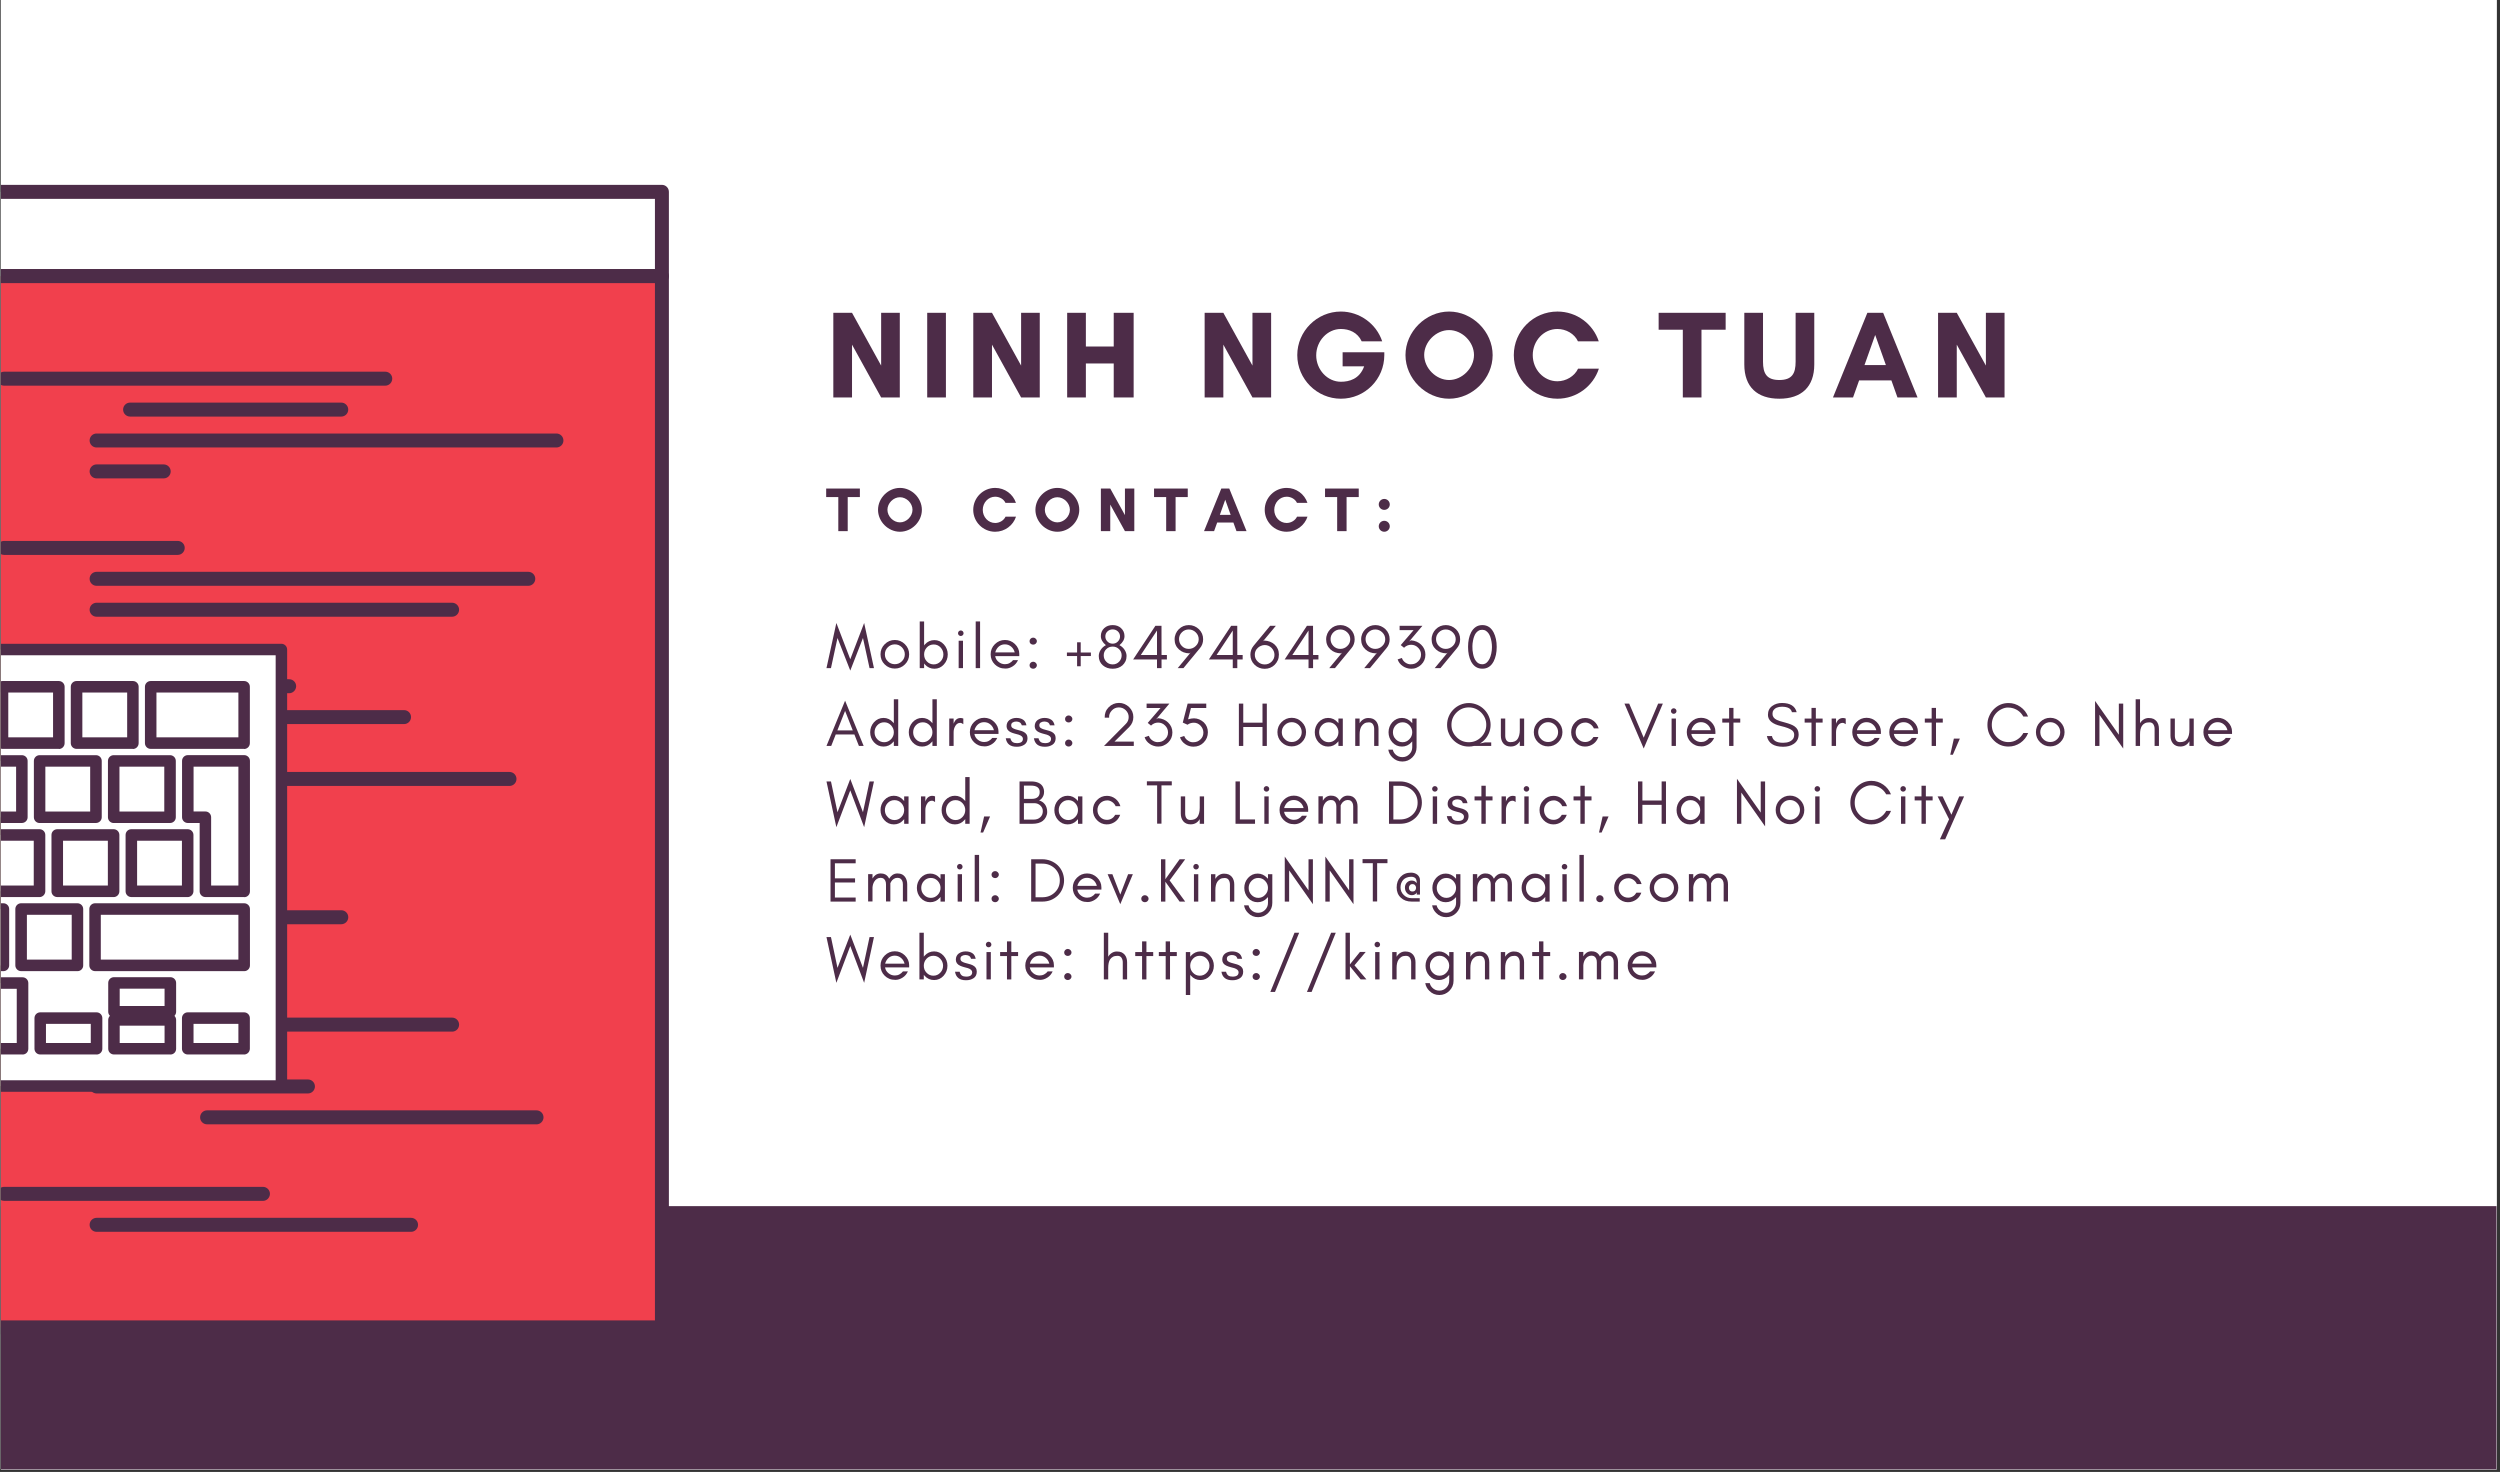 <?xml version="1.0" encoding="UTF-8"?>
<svg xmlns="http://www.w3.org/2000/svg" xmlns:xlink="http://www.w3.org/1999/xlink" width="240.75pt" height="141.75pt" viewBox="0 0 240.75 141.75" version="1.2">
<rect x="0" y="0" width="240.75" height="141.75" fill="#333333" stroke="none"/>
<defs>
<g>
<symbol overflow="visible" id="glyph0-0">
<path style="stroke:none;" d="M 7.121 0 L 7.121 -8.152 L 5.324 -8.152 L 5.324 -3.07 L 2.52 -8.152 L 0.719 -8.152 L 0.719 0 L 2.52 0 L 2.52 -5.086 L 5.324 0 Z M 7.121 0 "/>
</symbol>
<symbol overflow="visible" id="glyph0-1">
<path style="stroke:none;" d="M 2.52 0 L 2.52 -8.152 L 0.719 -8.152 L 0.719 0 Z M 2.52 0 "/>
</symbol>
<symbol overflow="visible" id="glyph0-2">
<path style="stroke:none;" d="M 5.203 -8.152 L 5.203 -4.906 L 2.52 -4.906 L 2.52 -8.152 L 0.719 -8.152 L 0.719 0 L 2.52 0 L 2.52 -3.273 L 5.203 -3.273 L 5.203 0 L 7.121 0 L 7.121 -8.152 Z M 5.203 -8.152 "/>
</symbol>
<symbol overflow="visible" id="glyph0-3">
<path style="stroke:none;" d=""/>
</symbol>
<symbol overflow="visible" id="glyph0-4">
<path style="stroke:none;" d="M 4.797 -6.594 C 5.59 -6.594 6.402 -6.27 6.801 -5.406 L 8.777 -5.406 C 8.215 -7.098 6.594 -8.273 4.797 -8.273 C 2.496 -8.273 0.598 -6.379 0.598 -4.078 C 0.598 -1.773 2.496 0.121 4.797 0.121 C 7.121 0.121 8.98 -1.762 8.98 -4.078 L 8.98 -4.352 L 4.965 -4.352 L 4.965 -2.996 L 7.039 -2.996 C 6.594 -1.762 5.59 -1.512 4.797 -1.512 C 3.5 -1.512 2.422 -2.676 2.422 -4.055 C 2.422 -5.434 3.5 -6.594 4.797 -6.594 Z M 4.797 -6.594 "/>
</symbol>
<symbol overflow="visible" id="glyph0-5">
<path style="stroke:none;" d="M 7.016 -4.09 C 7.016 -2.828 5.875 -1.68 4.617 -1.68 C 3.359 -1.68 2.219 -2.828 2.219 -4.09 C 2.219 -5.348 3.359 -6.488 4.617 -6.488 C 5.875 -6.488 7.016 -5.348 7.016 -4.09 Z M 8.812 -4.078 C 8.812 -6.332 6.871 -8.273 4.617 -8.273 C 2.363 -8.273 0.418 -6.332 0.418 -4.078 C 0.418 -1.824 2.363 0.121 4.617 0.121 C 6.871 0.121 8.812 -1.824 8.812 -4.078 Z M 8.812 -4.078 "/>
</symbol>
<symbol overflow="visible" id="glyph0-6">
<path style="stroke:none;" d="M 6.605 -2.77 C 6.27 -2.051 5.457 -1.559 4.617 -1.559 C 3.297 -1.559 2.242 -2.688 2.242 -4.078 C 2.242 -5.457 3.297 -6.594 4.617 -6.594 C 5.445 -6.594 6.258 -6.141 6.594 -5.406 L 8.598 -5.406 C 8.047 -7.074 6.477 -8.273 4.617 -8.273 C 2.301 -8.273 0.418 -6.391 0.418 -4.078 C 0.418 -1.762 2.301 0.121 4.617 0.121 C 6.477 0.121 8.059 -1.09 8.609 -2.77 Z M 6.605 -2.77 "/>
</symbol>
<symbol overflow="visible" id="glyph0-7">
<path style="stroke:none;" d="M 4.184 -6.523 L 6.512 -6.523 L 6.512 -8.152 L 0.059 -8.152 L 0.059 -6.523 L 2.387 -6.523 L 2.387 0 L 4.184 0 Z M 4.184 -6.523 "/>
</symbol>
<symbol overflow="visible" id="glyph0-8">
<path style="stroke:none;" d="M 5.48 -8.152 L 5.48 -3.441 C 5.48 -2.312 5.145 -1.68 3.91 -1.68 C 2.688 -1.68 2.34 -2.312 2.34 -3.441 L 2.34 -8.152 L 0.539 -8.152 L 0.539 -3.176 C 0.539 -1.008 1.785 0.121 3.91 0.121 C 6.031 0.121 7.277 -1.008 7.277 -3.176 L 7.277 -8.152 Z M 5.48 -8.152 "/>
</symbol>
<symbol overflow="visible" id="glyph0-9">
<path style="stroke:none;" d="M 5.156 -3.117 L 3.094 -3.117 L 4.125 -6.02 Z M 8.203 0 L 4.891 -8.152 L 3.371 -8.152 L 0.059 0 L 1.992 0 L 2.578 -1.645 L 5.684 -1.645 L 6.27 0 Z M 8.203 0 "/>
</symbol>
<symbol overflow="visible" id="glyph1-0">
<path style="stroke:none;" d="M 2.105 -3.281 L 3.277 -3.281 L 3.277 -4.102 L 0.031 -4.102 L 0.031 -3.281 L 1.199 -3.281 L 1.199 0 L 2.105 0 Z M 2.105 -3.281 "/>
</symbol>
<symbol overflow="visible" id="glyph1-1">
<path style="stroke:none;" d="M 3.531 -2.059 C 3.531 -1.422 2.957 -0.844 2.324 -0.844 C 1.688 -0.844 1.117 -1.422 1.117 -2.059 C 1.117 -2.691 1.688 -3.266 2.324 -3.266 C 2.957 -3.266 3.531 -2.691 3.531 -2.059 Z M 4.434 -2.051 C 4.434 -3.184 3.457 -4.164 2.324 -4.164 C 1.188 -4.164 0.211 -3.184 0.211 -2.051 C 0.211 -0.918 1.188 0.059 2.324 0.059 C 3.457 0.059 4.434 -0.918 4.434 -2.051 Z M 4.434 -2.051 "/>
</symbol>
<symbol overflow="visible" id="glyph1-2">
<path style="stroke:none;" d=""/>
</symbol>
<symbol overflow="visible" id="glyph1-3">
<path style="stroke:none;" d="M 3.324 -1.395 C 3.156 -1.031 2.746 -0.785 2.324 -0.785 C 1.66 -0.785 1.129 -1.352 1.129 -2.051 C 1.129 -2.746 1.66 -3.316 2.324 -3.316 C 2.738 -3.316 3.148 -3.09 3.316 -2.723 L 4.324 -2.723 C 4.047 -3.559 3.258 -4.164 2.324 -4.164 C 1.16 -4.164 0.211 -3.215 0.211 -2.051 C 0.211 -0.887 1.16 0.059 2.324 0.059 C 3.258 0.059 4.055 -0.551 4.332 -1.395 Z M 3.324 -1.395 "/>
</symbol>
<symbol overflow="visible" id="glyph1-4">
<path style="stroke:none;" d="M 3.582 0 L 3.582 -4.102 L 2.68 -4.102 L 2.68 -1.543 L 1.266 -4.102 L 0.363 -4.102 L 0.363 0 L 1.266 0 L 1.266 -2.559 L 2.68 0 Z M 3.582 0 "/>
</symbol>
<symbol overflow="visible" id="glyph1-5">
<path style="stroke:none;" d="M 2.594 -1.57 L 1.555 -1.57 L 2.074 -3.027 Z M 4.125 0 L 2.461 -4.102 L 1.695 -4.102 L 0.031 0 L 1 0 L 1.297 -0.828 L 2.859 -0.828 L 3.156 0 Z M 4.125 0 "/>
</symbol>
<symbol overflow="visible" id="glyph1-6">
<path style="stroke:none;" d="M 0.391 -2.57 C 0.391 -2.281 0.629 -2.047 0.922 -2.047 C 1.211 -2.047 1.453 -2.281 1.453 -2.57 C 1.453 -2.867 1.211 -3.102 0.922 -3.102 C 0.629 -3.102 0.391 -2.867 0.391 -2.57 Z M 0.391 -0.465 C 0.391 -0.176 0.629 0.059 0.922 0.059 C 1.211 0.059 1.453 -0.176 1.453 -0.465 C 1.453 -0.762 1.211 -0.996 0.922 -0.996 C 0.629 -0.996 0.391 -0.762 0.391 -0.465 Z M 0.391 -0.465 "/>
</symbol>
<symbol overflow="visible" id="glyph2-0">
<path style="stroke:none;" d="M 4.207 0 L 4.633 0 L 3.688 -4.348 L 2.352 -0.855 L 1.012 -4.348 L 0.059 0 L 0.492 0 L 1.121 -2.902 L 2.352 0.238 L 3.574 -2.902 Z M 4.207 0 "/>
</symbol>
<symbol overflow="visible" id="glyph2-1">
<path style="stroke:none;" d="M 2.609 -1.332 C 2.609 -1.066 2.512 -0.844 2.328 -0.66 C 2.133 -0.469 1.914 -0.379 1.648 -0.379 C 1.387 -0.379 1.156 -0.469 0.973 -0.66 C 0.781 -0.844 0.691 -1.066 0.691 -1.332 C 0.691 -1.594 0.781 -1.816 0.973 -2.008 C 1.156 -2.195 1.387 -2.289 1.648 -2.289 C 1.914 -2.289 2.133 -2.195 2.328 -2.008 C 2.512 -1.816 2.609 -1.594 2.609 -1.332 Z M 3.027 -1.332 C 3.027 -1.707 2.891 -2.031 2.621 -2.301 C 2.352 -2.57 2.027 -2.711 1.648 -2.711 C 1.266 -2.711 0.941 -2.57 0.672 -2.301 C 0.402 -2.031 0.27 -1.707 0.27 -1.332 C 0.27 -0.949 0.402 -0.625 0.672 -0.359 C 0.941 -0.09 1.27 0.043 1.648 0.043 C 2.02 0.043 2.352 -0.09 2.621 -0.359 C 2.891 -0.625 3.027 -0.949 3.027 -1.332 Z M 3.027 -1.332 "/>
</symbol>
<symbol overflow="visible" id="glyph2-2">
<path style="stroke:none;" d="M 0.871 0 L 0.871 -0.449 C 0.887 -0.414 0.918 -0.383 0.941 -0.359 C 1.191 -0.078 1.5 0.059 1.863 0.059 C 2.223 0.059 2.531 -0.078 2.781 -0.359 C 3.023 -0.629 3.148 -0.949 3.148 -1.32 C 3.148 -1.684 3.023 -2.004 2.781 -2.277 C 2.531 -2.555 2.223 -2.699 1.863 -2.699 C 1.5 -2.699 1.191 -2.555 0.941 -2.277 C 0.918 -2.25 0.887 -2.219 0.871 -2.184 L 0.871 -4.496 L 0.449 -4.496 L 0.449 0 Z M 2.727 -1.32 C 2.727 -1.062 2.637 -0.832 2.457 -0.648 C 2.277 -0.457 2.055 -0.359 1.797 -0.359 C 1.535 -0.359 1.312 -0.457 1.133 -0.648 C 0.953 -0.832 0.871 -1.062 0.871 -1.32 C 0.871 -1.57 0.953 -1.797 1.133 -1.992 C 1.312 -2.184 1.535 -2.277 1.797 -2.277 C 2.055 -2.277 2.277 -2.184 2.457 -1.992 C 2.637 -1.797 2.727 -1.57 2.727 -1.32 Z M 2.727 -1.32 "/>
</symbol>
<symbol overflow="visible" id="glyph2-3">
<path style="stroke:none;" d="M 0.875 -3.551 C 0.82 -3.598 0.754 -3.629 0.684 -3.629 C 0.613 -3.629 0.547 -3.598 0.496 -3.551 C 0.445 -3.496 0.418 -3.43 0.418 -3.359 C 0.418 -3.285 0.445 -3.219 0.496 -3.172 C 0.547 -3.117 0.613 -3.094 0.684 -3.094 C 0.754 -3.094 0.82 -3.117 0.875 -3.172 C 0.922 -3.219 0.953 -3.285 0.953 -3.359 C 0.953 -3.43 0.922 -3.496 0.875 -3.551 Z M 0.898 0 L 0.898 -2.637 L 0.48 -2.637 L 0.48 0 Z M 0.898 0 "/>
</symbol>
<symbol overflow="visible" id="glyph2-4">
<path style="stroke:none;" d="M 0.871 0 L 0.871 -4.496 L 0.449 -4.496 L 0.449 0 Z M 0.871 0 "/>
</symbol>
<symbol overflow="visible" id="glyph2-5">
<path style="stroke:none;" d="M 3.027 -1.379 C 3.027 -1.738 2.883 -2.051 2.609 -2.32 C 2.34 -2.578 2.016 -2.711 1.648 -2.711 C 1.266 -2.711 0.941 -2.57 0.672 -2.301 C 0.402 -2.031 0.27 -1.707 0.27 -1.332 C 0.27 -0.949 0.402 -0.625 0.672 -0.359 C 0.797 -0.234 0.941 -0.137 1.109 -0.066 C 1.277 0.008 1.477 0.043 1.707 0.043 C 1.941 0.043 2.172 -0.031 2.398 -0.176 C 2.625 -0.316 2.793 -0.523 2.906 -0.773 L 2.43 -0.773 C 2.332 -0.648 2.219 -0.551 2.082 -0.48 C 1.941 -0.406 1.797 -0.379 1.648 -0.379 C 1.422 -0.379 1.219 -0.449 1.039 -0.598 C 0.855 -0.742 0.742 -0.93 0.707 -1.156 L 3.027 -1.156 Z M 2.586 -1.516 L 0.715 -1.516 C 0.738 -1.625 0.781 -1.727 0.84 -1.824 C 1.031 -2.133 1.301 -2.289 1.648 -2.289 C 1.871 -2.289 2.07 -2.219 2.242 -2.074 C 2.422 -1.926 2.531 -1.738 2.586 -1.516 Z M 2.586 -1.516 "/>
</symbol>
<symbol overflow="visible" id="glyph2-6">
<path style="stroke:none;" d="M 0.797 0.059 C 0.887 0.059 0.973 0.031 1.043 -0.035 C 1.113 -0.102 1.152 -0.18 1.152 -0.277 C 1.152 -0.371 1.113 -0.449 1.043 -0.516 C 0.973 -0.582 0.895 -0.617 0.797 -0.617 C 0.703 -0.617 0.617 -0.582 0.551 -0.516 C 0.48 -0.445 0.449 -0.367 0.449 -0.277 C 0.449 -0.18 0.48 -0.102 0.551 -0.035 C 0.625 0.031 0.703 0.059 0.797 0.059 Z M 0.797 -2.262 C 0.887 -2.262 0.973 -2.289 1.043 -2.355 C 1.113 -2.422 1.152 -2.5 1.152 -2.598 C 1.152 -2.691 1.113 -2.77 1.043 -2.836 C 0.973 -2.902 0.895 -2.938 0.797 -2.938 C 0.703 -2.938 0.617 -2.902 0.551 -2.836 C 0.48 -2.766 0.449 -2.688 0.449 -2.598 C 0.449 -2.5 0.48 -2.422 0.551 -2.355 C 0.625 -2.289 0.703 -2.262 0.797 -2.262 Z M 0.797 -2.262 "/>
</symbol>
<symbol overflow="visible" id="glyph2-7">
<path style="stroke:none;" d=""/>
</symbol>
<symbol overflow="visible" id="glyph2-8">
<path style="stroke:none;" d="M 2.535 -1.164 L 2.535 -1.504 L 1.555 -1.504 L 1.555 -2.488 L 1.207 -2.488 L 1.207 -1.504 L 0.227 -1.504 L 0.227 -1.164 L 1.207 -1.164 L 1.207 -0.18 L 1.555 -0.18 L 1.555 -1.164 Z M 2.535 -1.164 "/>
</symbol>
<symbol overflow="visible" id="glyph2-9">
<path style="stroke:none;" d="M 1.578 -2.074 C 1.816 -2.074 2.02 -1.992 2.188 -1.828 C 2.355 -1.668 2.441 -1.465 2.441 -1.23 C 2.441 -0.988 2.355 -0.785 2.195 -0.617 C 2.027 -0.445 1.824 -0.359 1.578 -0.359 C 1.324 -0.359 1.121 -0.445 0.961 -0.617 C 0.793 -0.785 0.715 -0.988 0.715 -1.23 C 0.715 -1.465 0.793 -1.668 0.961 -1.828 C 1.129 -1.992 1.332 -2.074 1.578 -2.074 Z M 1.578 -3.73 C 1.77 -3.73 1.938 -3.664 2.074 -3.539 C 2.211 -3.406 2.285 -3.242 2.285 -3.051 C 2.285 -2.859 2.211 -2.699 2.074 -2.559 C 1.938 -2.422 1.77 -2.355 1.578 -2.355 C 1.379 -2.355 1.211 -2.422 1.078 -2.559 C 0.934 -2.699 0.871 -2.859 0.871 -3.051 C 0.871 -3.242 0.934 -3.406 1.078 -3.539 C 1.211 -3.664 1.379 -3.73 1.578 -3.73 Z M 1.578 0.059 C 1.949 0.059 2.262 -0.047 2.52 -0.27 C 2.637 -0.379 2.734 -0.504 2.805 -0.652 C 2.879 -0.805 2.914 -0.977 2.914 -1.168 C 2.914 -1.359 2.855 -1.555 2.734 -1.746 C 2.613 -1.938 2.445 -2.094 2.23 -2.211 C 2.555 -2.477 2.715 -2.77 2.715 -3.082 C 2.715 -3.395 2.602 -3.652 2.379 -3.855 C 2.172 -4.047 1.902 -4.145 1.578 -4.145 C 1.246 -4.145 0.977 -4.047 0.766 -3.855 C 0.547 -3.652 0.438 -3.395 0.438 -3.086 C 0.438 -2.77 0.598 -2.477 0.922 -2.211 C 0.703 -2.094 0.535 -1.938 0.414 -1.746 C 0.293 -1.555 0.238 -1.359 0.238 -1.164 C 0.238 -0.793 0.367 -0.496 0.629 -0.27 C 0.887 -0.047 1.199 0.059 1.578 0.059 Z M 1.578 0.059 "/>
</symbol>
<symbol overflow="visible" id="glyph2-10">
<path style="stroke:none;" d="M 2.391 -3.621 L 2.391 -1.266 L 0.832 -1.266 Z M 2.828 -0.832 L 3.344 -0.832 L 3.344 -1.266 L 2.828 -1.266 L 2.824 -4.078 L 2.238 -4.078 L 0.09 -0.832 L 2.391 -0.832 L 2.391 0 L 2.828 0 Z M 2.828 -0.832 "/>
</symbol>
<symbol overflow="visible" id="glyph2-11">
<path style="stroke:none;" d="M 1.523 -1.852 C 1.266 -1.852 1.043 -1.941 0.855 -2.133 C 0.676 -2.32 0.586 -2.543 0.586 -2.801 C 0.586 -3.051 0.676 -3.27 0.863 -3.453 C 1.043 -3.633 1.266 -3.723 1.527 -3.723 C 1.781 -3.723 2.008 -3.629 2.199 -3.441 C 2.387 -3.254 2.48 -3.039 2.48 -2.781 C 2.48 -2.531 2.387 -2.309 2.195 -2.129 C 2.109 -2.043 2.008 -1.973 1.895 -1.926 C 1.773 -1.875 1.656 -1.852 1.523 -1.852 Z M 0.16 -2.77 C 0.16 -2.375 0.301 -2.051 0.582 -1.797 C 0.84 -1.559 1.168 -1.434 1.582 -1.422 L 1.703 -1.5 L 0.457 0 L 1.008 0 L 2.602 -1.926 C 2.805 -2.164 2.906 -2.453 2.906 -2.781 C 2.906 -3.16 2.77 -3.477 2.508 -3.742 C 2.23 -4.004 1.906 -4.145 1.535 -4.145 C 1.152 -4.145 0.828 -4.012 0.562 -3.746 C 0.438 -3.621 0.34 -3.477 0.27 -3.316 C 0.199 -3.148 0.16 -2.969 0.16 -2.77 Z M 0.16 -2.77 "/>
</symbol>
<symbol overflow="visible" id="glyph2-12">
<path style="stroke:none;" d="M 1.539 -2.223 C 1.797 -2.223 2.02 -2.129 2.207 -1.941 C 2.387 -1.75 2.48 -1.527 2.48 -1.277 C 2.48 -1.023 2.387 -0.805 2.207 -0.625 C 2.027 -0.445 1.805 -0.355 1.539 -0.355 C 1.281 -0.355 1.055 -0.445 0.871 -0.629 C 0.676 -0.816 0.586 -1.031 0.586 -1.297 C 0.586 -1.547 0.676 -1.77 0.871 -1.949 C 0.953 -2.031 1.055 -2.098 1.176 -2.145 C 1.289 -2.195 1.41 -2.223 1.539 -2.223 Z M 2.906 -1.309 C 2.906 -1.695 2.766 -2.02 2.488 -2.277 C 2.223 -2.512 1.895 -2.637 1.488 -2.656 L 1.367 -2.578 L 2.613 -4.078 L 2.062 -4.078 L 0.469 -2.152 C 0.266 -1.906 0.16 -1.617 0.16 -1.297 C 0.16 -0.91 0.293 -0.594 0.562 -0.328 C 0.832 -0.066 1.156 0.066 1.535 0.066 C 1.918 0.066 2.242 -0.066 2.508 -0.328 C 2.625 -0.449 2.727 -0.594 2.801 -0.762 C 2.871 -0.922 2.906 -1.102 2.906 -1.309 Z M 2.906 -1.309 "/>
</symbol>
<symbol overflow="visible" id="glyph2-13">
<path style="stroke:none;" d="M 2.133 -0.043 C 2.301 -0.113 2.445 -0.211 2.57 -0.328 C 2.844 -0.594 2.98 -0.91 2.98 -1.297 C 2.98 -1.672 2.844 -1.996 2.566 -2.262 C 2.309 -2.508 1.984 -2.645 1.594 -2.676 L 1.414 -2.566 L 2.691 -4.078 L 0.496 -4.078 L 0.496 -3.656 L 1.84 -3.656 L 0.605 -2.219 L 0.922 -1.961 C 1.113 -2.152 1.344 -2.25 1.605 -2.25 C 1.871 -2.25 2.094 -2.152 2.277 -1.965 C 2.465 -1.781 2.559 -1.559 2.559 -1.301 C 2.559 -1.043 2.465 -0.82 2.273 -0.641 C 2.188 -0.559 2.086 -0.484 1.973 -0.438 C 1.852 -0.391 1.715 -0.367 1.555 -0.367 C 1.387 -0.367 1.223 -0.418 1.062 -0.527 C 0.895 -0.637 0.781 -0.785 0.715 -0.977 L 0.305 -0.84 C 0.395 -0.57 0.562 -0.355 0.809 -0.188 C 0.922 -0.109 1.051 -0.047 1.188 -0.008 C 1.32 0.043 1.469 0.059 1.637 0.059 C 1.805 0.059 1.965 0.031 2.133 -0.043 Z M 2.133 -0.043 "/>
</symbol>
<symbol overflow="visible" id="glyph2-14">
<path style="stroke:none;" d="M 2.004 -3.602 C 2.195 -3.484 2.332 -3.297 2.43 -3.047 C 2.543 -2.723 2.602 -2.387 2.602 -2.027 C 2.602 -1.941 2.598 -1.84 2.586 -1.727 C 2.535 -1.281 2.422 -0.934 2.238 -0.691 C 2.082 -0.473 1.895 -0.371 1.672 -0.371 C 1.422 -0.371 1.219 -0.473 1.062 -0.684 C 0.988 -0.781 0.934 -0.883 0.887 -1 C 0.84 -1.121 0.809 -1.242 0.785 -1.367 C 0.762 -1.488 0.742 -1.605 0.73 -1.727 C 0.719 -1.84 0.719 -1.973 0.719 -2.121 C 0.719 -2.273 0.738 -2.465 0.785 -2.688 C 0.809 -2.805 0.84 -2.934 0.887 -3.051 C 0.93 -3.172 0.984 -3.281 1.055 -3.375 C 1.129 -3.473 1.211 -3.543 1.309 -3.602 C 1.402 -3.664 1.523 -3.691 1.656 -3.691 C 1.785 -3.691 1.906 -3.664 2.004 -3.602 Z M 1.68 0.055 C 2.16 0.055 2.52 -0.18 2.766 -0.652 C 2.957 -1.031 3.059 -1.492 3.059 -2.043 C 3.059 -2.59 2.957 -3.051 2.766 -3.43 C 2.52 -3.902 2.16 -4.145 1.68 -4.145 C 1.191 -4.145 0.832 -3.902 0.586 -3.43 C 0.395 -3.051 0.301 -2.59 0.301 -2.043 C 0.301 -1.492 0.395 -1.031 0.586 -0.652 C 0.832 -0.18 1.191 0.055 1.68 0.055 Z M 1.68 0.055 "/>
</symbol>
<symbol overflow="visible" id="glyph2-15">
<path style="stroke:none;" d="M 1.109 -1.5 L 1.852 -3.375 L 2.59 -1.5 Z M 3.641 0 L 1.852 -4.359 L 0.059 0 L 0.516 0 L 0.953 -1.109 L 2.746 -1.109 L 3.184 0 Z M 3.641 0 "/>
</symbol>
<symbol overflow="visible" id="glyph2-16">
<path style="stroke:none;" d="M 2.547 -1.32 C 2.547 -1.062 2.457 -0.832 2.277 -0.648 C 2.098 -0.457 1.875 -0.359 1.617 -0.359 C 1.355 -0.359 1.133 -0.457 0.953 -0.648 C 0.773 -0.832 0.691 -1.062 0.691 -1.32 C 0.691 -1.57 0.773 -1.797 0.953 -1.992 C 1.133 -2.184 1.355 -2.277 1.617 -2.277 C 1.875 -2.277 2.098 -2.184 2.277 -1.992 C 2.457 -1.797 2.547 -1.57 2.547 -1.32 Z M 2.969 0 L 2.969 -4.496 L 2.547 -4.496 L 2.547 -2.184 C 2.523 -2.219 2.496 -2.25 2.469 -2.277 C 2.219 -2.555 1.914 -2.699 1.555 -2.699 C 1.188 -2.699 0.883 -2.555 0.629 -2.277 C 0.391 -2.004 0.27 -1.684 0.27 -1.32 C 0.27 -0.949 0.391 -0.629 0.629 -0.359 C 0.883 -0.078 1.188 0.059 1.555 0.059 C 1.914 0.059 2.219 -0.078 2.469 -0.359 C 2.496 -0.383 2.523 -0.414 2.547 -0.449 L 2.547 0 Z M 2.969 0 "/>
</symbol>
<symbol overflow="visible" id="glyph2-17">
<path style="stroke:none;" d="M 1.805 -2.094 L 1.805 -2.637 C 1.723 -2.676 1.629 -2.691 1.539 -2.691 C 1.242 -2.691 1.023 -2.523 0.887 -2.199 L 0.871 -2.094 L 0.871 -2.637 L 0.449 -2.637 L 0.449 0 L 0.871 0 L 0.871 -1.32 C 0.871 -1.535 0.918 -1.727 1.02 -1.902 C 1.066 -1.992 1.133 -2.07 1.211 -2.129 C 1.289 -2.188 1.387 -2.223 1.492 -2.223 C 1.602 -2.223 1.703 -2.176 1.805 -2.094 Z M 1.805 -2.094 "/>
</symbol>
<symbol overflow="visible" id="glyph2-18">
<path style="stroke:none;" d="M 0.828 -0.371 C 0.727 -0.445 0.648 -0.562 0.605 -0.738 L 0.16 -0.738 C 0.25 -0.191 0.598 0.078 1.211 0.078 C 1.355 0.078 1.488 0.066 1.613 0.031 C 1.738 -0.008 1.848 -0.055 1.949 -0.121 C 2.152 -0.258 2.254 -0.469 2.254 -0.75 C 2.254 -1.039 2.121 -1.242 1.848 -1.371 C 1.734 -1.426 1.605 -1.469 1.469 -1.5 C 1.336 -1.527 1.211 -1.566 1.098 -1.602 C 0.977 -1.637 0.883 -1.684 0.805 -1.738 C 0.727 -1.793 0.684 -1.875 0.684 -1.996 C 0.684 -2.117 0.73 -2.207 0.828 -2.262 C 0.922 -2.32 1.039 -2.352 1.164 -2.352 C 1.297 -2.352 1.41 -2.32 1.5 -2.273 C 1.59 -2.223 1.66 -2.129 1.703 -1.984 L 2.152 -1.984 C 2.098 -2.25 1.984 -2.434 1.816 -2.535 C 1.645 -2.645 1.434 -2.699 1.176 -2.699 C 0.922 -2.699 0.703 -2.625 0.516 -2.496 C 0.336 -2.355 0.238 -2.16 0.238 -1.895 C 0.238 -1.77 0.277 -1.656 0.34 -1.559 C 0.414 -1.457 0.516 -1.379 0.648 -1.32 C 0.766 -1.266 0.895 -1.223 1.023 -1.188 C 1.156 -1.156 1.281 -1.121 1.402 -1.086 C 1.672 -0.996 1.812 -0.863 1.812 -0.695 C 1.812 -0.406 1.617 -0.27 1.234 -0.27 C 1.074 -0.27 0.934 -0.301 0.828 -0.371 Z M 0.828 -0.371 "/>
</symbol>
<symbol overflow="visible" id="glyph2-19">
<path style="stroke:none;" d="M 0.379 0 L 3.25 0 L 3.25 -0.418 L 1.391 -0.418 L 2.812 -1.828 C 3.074 -2.094 3.207 -2.41 3.207 -2.781 C 3.207 -3.16 3.07 -3.477 2.801 -3.742 C 2.523 -4.004 2.199 -4.145 1.828 -4.145 C 1.434 -4.145 1.102 -4 0.828 -3.723 C 0.559 -3.449 0.434 -3.113 0.449 -2.723 L 0.875 -2.723 C 0.852 -2.973 0.934 -3.203 1.129 -3.41 C 1.312 -3.609 1.539 -3.711 1.812 -3.711 C 2.07 -3.711 2.289 -3.621 2.477 -3.441 C 2.66 -3.254 2.758 -3.039 2.758 -2.789 C 2.758 -2.523 2.668 -2.309 2.488 -2.129 Z M 0.379 0 "/>
</symbol>
<symbol overflow="visible" id="glyph2-20">
<path style="stroke:none;" d="M 1.074 -2.566 L 1.348 -3.656 L 2.824 -3.656 L 2.824 -4.078 L 1.031 -4.078 L 0.562 -2.25 L 1.02 -2.043 C 1.188 -2.172 1.398 -2.238 1.637 -2.238 C 1.875 -2.238 2.094 -2.141 2.273 -1.953 C 2.453 -1.758 2.547 -1.535 2.547 -1.289 C 2.547 -1.023 2.453 -0.805 2.266 -0.629 C 2.176 -0.547 2.074 -0.473 1.961 -0.426 C 1.848 -0.379 1.707 -0.355 1.539 -0.355 C 1.371 -0.355 1.211 -0.406 1.051 -0.523 C 0.883 -0.629 0.766 -0.781 0.703 -0.961 L 0.293 -0.828 C 0.391 -0.559 0.559 -0.336 0.797 -0.176 C 1.039 -0.008 1.309 0.07 1.594 0.07 C 1.98 0.07 2.309 -0.059 2.578 -0.336 C 2.844 -0.605 2.98 -0.934 2.98 -1.32 C 2.98 -1.695 2.848 -2.016 2.586 -2.273 C 2.457 -2.391 2.312 -2.48 2.152 -2.555 C 1.984 -2.625 1.816 -2.66 1.645 -2.66 C 1.465 -2.66 1.277 -2.625 1.074 -2.566 Z M 1.074 -2.566 "/>
</symbol>
<symbol overflow="visible" id="glyph2-21">
<path style="stroke:none;" d="M 0.871 0 L 0.871 -1.824 L 2.723 -1.824 L 2.723 0 L 3.141 0 L 3.141 -4.078 L 2.723 -4.078 L 2.723 -2.242 L 0.871 -2.242 L 0.871 -4.078 L 0.449 -4.078 L 0.449 0 Z M 0.871 0 "/>
</symbol>
<symbol overflow="visible" id="glyph2-22">
<path style="stroke:none;" d="M 2.547 -1.32 C 2.547 -1.062 2.457 -0.832 2.277 -0.648 C 2.098 -0.457 1.875 -0.359 1.617 -0.359 C 1.355 -0.359 1.133 -0.457 0.953 -0.648 C 0.773 -0.832 0.691 -1.062 0.691 -1.32 C 0.691 -1.57 0.773 -1.797 0.953 -1.992 C 1.133 -2.184 1.355 -2.277 1.617 -2.277 C 1.875 -2.277 2.098 -2.184 2.277 -1.992 C 2.457 -1.797 2.547 -1.57 2.547 -1.32 Z M 2.969 0 L 2.969 -2.637 L 2.547 -2.637 L 2.547 -2.184 C 2.523 -2.219 2.496 -2.25 2.469 -2.277 C 2.219 -2.555 1.914 -2.699 1.555 -2.699 C 1.188 -2.699 0.883 -2.555 0.629 -2.277 C 0.391 -2.004 0.27 -1.684 0.27 -1.32 C 0.27 -0.949 0.391 -0.629 0.629 -0.359 C 0.883 -0.078 1.188 0.059 1.555 0.059 C 1.914 0.059 2.219 -0.078 2.469 -0.359 C 2.496 -0.383 2.523 -0.414 2.547 -0.449 L 2.547 0 Z M 2.969 0 "/>
</symbol>
<symbol overflow="visible" id="glyph2-23">
<path style="stroke:none;" d="M 2.273 0 L 2.691 0 L 2.691 -1.648 C 2.691 -1.953 2.609 -2.199 2.453 -2.387 C 2.367 -2.48 2.273 -2.555 2.16 -2.609 C 2.039 -2.66 1.887 -2.691 1.703 -2.691 C 1.512 -2.691 1.348 -2.637 1.207 -2.543 C 1.066 -2.453 0.953 -2.332 0.871 -2.184 L 0.871 -2.637 L 0.449 -2.637 L 0.449 0 L 0.871 0 L 0.871 -1.102 C 0.871 -1.438 0.93 -1.703 1.055 -1.902 C 1.129 -2.008 1.219 -2.098 1.332 -2.172 C 1.438 -2.238 1.59 -2.273 1.77 -2.273 C 1.949 -2.273 2.074 -2.207 2.152 -2.086 C 2.23 -1.965 2.273 -1.816 2.273 -1.648 Z M 2.273 0 "/>
</symbol>
<symbol overflow="visible" id="glyph2-24">
<path style="stroke:none;" d="M 2.586 -1.32 C 2.586 -1.062 2.496 -0.832 2.312 -0.648 C 2.133 -0.457 1.914 -0.359 1.656 -0.359 C 1.398 -0.359 1.176 -0.457 0.996 -0.648 C 0.816 -0.832 0.727 -1.055 0.727 -1.32 C 0.727 -1.578 0.816 -1.797 0.996 -1.992 C 1.176 -2.184 1.398 -2.277 1.656 -2.277 C 1.914 -2.277 2.133 -2.184 2.312 -1.992 C 2.496 -1.797 2.586 -1.57 2.586 -1.32 Z M 0.715 0.359 L 0.281 0.359 C 0.328 0.641 0.457 0.887 0.672 1.098 C 0.934 1.367 1.258 1.5 1.637 1.5 C 2.008 1.5 2.332 1.367 2.602 1.098 C 2.867 0.832 3.004 0.508 3.004 0.133 L 3.004 -2.637 L 2.586 -2.637 L 2.586 -2.195 C 2.559 -2.219 2.535 -2.25 2.512 -2.277 C 2.25 -2.555 1.941 -2.699 1.594 -2.699 C 1.223 -2.699 0.918 -2.555 0.664 -2.277 C 0.426 -2.004 0.305 -1.684 0.305 -1.32 C 0.305 -0.949 0.426 -0.629 0.664 -0.359 C 0.918 -0.078 1.223 0.059 1.594 0.059 C 1.953 0.059 2.262 -0.078 2.512 -0.359 C 2.535 -0.383 2.559 -0.414 2.586 -0.438 L 2.586 0.133 C 2.586 0.395 2.488 0.617 2.301 0.805 C 2.117 0.988 1.895 1.078 1.637 1.078 C 1.371 1.078 1.152 0.988 0.965 0.805 C 0.832 0.672 0.75 0.527 0.715 0.359 Z M 0.715 0.359 "/>
</symbol>
<symbol overflow="visible" id="glyph2-25">
<path style="stroke:none;" d="M 4.461 -2.031 C 4.461 -2.32 4.402 -2.59 4.293 -2.848 C 4.184 -3.102 4.035 -3.32 3.844 -3.512 C 3.652 -3.707 3.43 -3.855 3.176 -3.965 C 2.918 -4.07 2.648 -4.133 2.363 -4.133 C 2.074 -4.133 1.797 -4.07 1.547 -3.965 C 1.297 -3.855 1.074 -3.707 0.883 -3.512 C 0.691 -3.32 0.539 -3.102 0.434 -2.848 C 0.324 -2.59 0.27 -2.32 0.27 -2.031 C 0.27 -1.746 0.324 -1.469 0.434 -1.219 C 0.539 -0.965 0.691 -0.742 0.883 -0.551 C 1.074 -0.359 1.297 -0.211 1.547 -0.102 C 1.797 0.008 2.074 0.059 2.363 0.059 C 2.531 0.059 2.699 0.043 2.859 0 L 4.52 0 L 4.52 -0.34 L 3.91 -0.34 C 3.758 -0.305 3.602 -0.27 3.434 -0.234 C 3.586 -0.324 3.723 -0.434 3.844 -0.551 C 4.035 -0.742 4.184 -0.965 4.293 -1.219 C 4.402 -1.469 4.461 -1.746 4.461 -2.031 Z M 4.043 -2.031 C 4.043 -1.57 3.875 -1.176 3.551 -0.852 C 3.219 -0.523 2.824 -0.359 2.363 -0.359 C 1.902 -0.359 1.504 -0.523 1.18 -0.852 C 0.852 -1.176 0.691 -1.57 0.691 -2.031 C 0.691 -2.496 0.852 -2.891 1.18 -3.219 C 1.504 -3.543 1.902 -3.711 2.363 -3.711 C 2.824 -3.711 3.219 -3.543 3.551 -3.219 C 3.875 -2.891 4.043 -2.496 4.043 -2.031 Z M 4.043 -2.031 "/>
</symbol>
<symbol overflow="visible" id="glyph2-26">
<path style="stroke:none;" d="M 2.273 -0.449 L 2.273 0 L 2.691 0 L 2.691 -2.637 L 2.273 -2.637 L 2.273 -1.535 C 2.273 -1.164 2.199 -0.883 2.062 -0.672 C 1.93 -0.469 1.695 -0.367 1.371 -0.367 C 1.191 -0.367 1.062 -0.426 0.984 -0.547 C 0.906 -0.664 0.871 -0.816 0.871 -0.988 L 0.871 -2.637 L 0.449 -2.637 L 0.449 -0.988 C 0.449 -0.684 0.527 -0.434 0.695 -0.234 C 0.863 -0.043 1.09 0.055 1.391 0.055 C 1.781 0.055 2.074 -0.113 2.273 -0.449 Z M 2.273 -0.449 "/>
</symbol>
<symbol overflow="visible" id="glyph2-27">
<path style="stroke:none;" d="M 2.914 -1.691 C 2.828 -1.984 2.668 -2.223 2.434 -2.41 C 2.188 -2.598 1.918 -2.691 1.617 -2.691 C 1.242 -2.691 0.918 -2.555 0.66 -2.285 C 0.395 -2.016 0.27 -1.691 0.27 -1.32 C 0.27 -0.941 0.395 -0.625 0.66 -0.348 C 0.781 -0.223 0.918 -0.121 1.086 -0.047 C 1.246 0.023 1.414 0.059 1.582 0.059 C 1.75 0.059 1.902 0.043 2.031 -0.008 C 2.453 -0.156 2.738 -0.438 2.891 -0.863 L 2.418 -0.863 C 2.332 -0.715 2.223 -0.594 2.082 -0.508 C 1.938 -0.418 1.785 -0.379 1.617 -0.379 C 1.359 -0.379 1.145 -0.469 0.965 -0.652 C 0.785 -0.84 0.703 -1.062 0.703 -1.32 C 0.703 -1.566 0.785 -1.785 0.965 -1.973 C 1.051 -2.055 1.145 -2.129 1.258 -2.176 C 1.367 -2.223 1.504 -2.254 1.66 -2.254 C 1.816 -2.254 1.965 -2.199 2.121 -2.098 C 2.273 -1.992 2.387 -1.859 2.457 -1.691 Z M 2.914 -1.691 "/>
</symbol>
<symbol overflow="visible" id="glyph2-28">
<path style="stroke:none;" d="M 1.914 0.246 L 3.758 -4.078 L 3.305 -4.078 L 1.914 -0.793 L 0.516 -4.078 L 0.059 -4.078 Z M 1.914 0.246 "/>
</symbol>
<symbol overflow="visible" id="glyph2-29">
<path style="stroke:none;" d="M 0.121 -2.25 L 0.781 -2.25 L 0.781 0 L 1.199 0 L 1.199 -2.25 L 1.852 -2.25 L 1.852 -2.637 L 1.199 -2.637 L 1.199 -3.664 L 0.781 -3.664 L 0.781 -2.637 L 0.121 -2.637 Z M 0.121 -2.25 "/>
</symbol>
<symbol overflow="visible" id="glyph2-30">
<path style="stroke:none;" d="M 1.578 -1.918 C 2.105 -1.793 2.465 -1.656 2.656 -1.5 C 2.789 -1.391 2.855 -1.254 2.855 -1.086 C 2.855 -0.918 2.816 -0.781 2.746 -0.684 C 2.566 -0.434 2.242 -0.305 1.785 -0.305 C 1.152 -0.305 0.793 -0.523 0.715 -0.953 L 0.223 -0.953 C 0.367 -0.266 0.887 0.078 1.785 0.078 C 2.188 0.078 2.523 -0.008 2.793 -0.188 C 3.117 -0.395 3.285 -0.707 3.285 -1.113 C 3.285 -1.449 3.152 -1.707 2.891 -1.887 C 2.703 -2.02 2.402 -2.141 1.992 -2.25 C 1.57 -2.355 1.301 -2.445 1.176 -2.512 C 0.898 -2.648 0.762 -2.844 0.766 -3.094 C 0.766 -3.227 0.793 -3.34 0.852 -3.422 C 1.008 -3.656 1.281 -3.777 1.68 -3.777 C 2.238 -3.777 2.555 -3.598 2.637 -3.25 L 3.094 -3.25 C 2.945 -3.836 2.469 -4.137 1.68 -4.137 C 1.32 -4.137 1 -4.043 0.738 -3.848 C 0.469 -3.656 0.328 -3.375 0.328 -2.992 C 0.328 -2.469 0.75 -2.109 1.578 -1.918 Z M 1.578 -1.918 "/>
</symbol>
<symbol overflow="visible" id="glyph2-31">
<path style="stroke:none;" d="M 1.223 -0.707 L 0.648 -0.707 L 0.301 0.844 L 0.551 0.844 Z M 1.223 -0.707 "/>
</symbol>
<symbol overflow="visible" id="glyph2-32">
<path style="stroke:none;" d="M 4.191 -1.246 L 3.73 -1.246 C 3.586 -0.984 3.387 -0.766 3.137 -0.613 C 2.883 -0.449 2.602 -0.371 2.301 -0.371 C 1.852 -0.371 1.469 -0.535 1.152 -0.871 C 0.84 -1.188 0.691 -1.578 0.691 -2.031 C 0.691 -2.488 0.84 -2.879 1.152 -3.203 C 1.297 -3.352 1.469 -3.473 1.668 -3.562 C 1.859 -3.652 2.051 -3.699 2.242 -3.699 C 2.43 -3.699 2.59 -3.676 2.734 -3.633 C 3.172 -3.5 3.5 -3.238 3.723 -2.836 L 4.184 -2.836 C 4.027 -3.219 3.785 -3.531 3.441 -3.77 C 3.094 -4.012 2.715 -4.133 2.301 -4.133 C 1.734 -4.133 1.254 -3.922 0.855 -3.508 C 0.672 -3.316 0.527 -3.086 0.426 -2.836 C 0.316 -2.586 0.27 -2.312 0.27 -2.031 C 0.27 -1.457 0.461 -0.973 0.855 -0.562 C 1.254 -0.145 1.734 0.059 2.301 0.059 C 2.715 0.059 3.094 -0.059 3.449 -0.301 C 3.789 -0.539 4.035 -0.852 4.191 -1.246 Z M 4.191 -1.246 "/>
</symbol>
<symbol overflow="visible" id="glyph2-33">
<path style="stroke:none;" d="M 0.871 -3.004 L 3.16 0.25 L 3.16 -4.078 L 2.738 -4.078 L 2.738 -1.078 L 0.449 -4.336 L 0.449 0 L 0.871 0 Z M 0.871 -3.004 "/>
</symbol>
<symbol overflow="visible" id="glyph2-34">
<path style="stroke:none;" d="M 0.871 0 L 0.871 -1.102 C 0.871 -1.469 0.93 -1.746 1.055 -1.938 C 1.129 -2.043 1.219 -2.121 1.332 -2.184 C 1.438 -2.242 1.59 -2.273 1.77 -2.273 C 1.949 -2.273 2.074 -2.207 2.152 -2.086 C 2.23 -1.965 2.273 -1.816 2.273 -1.648 L 2.273 0 L 2.691 0 L 2.691 -1.648 C 2.691 -1.953 2.609 -2.199 2.453 -2.387 C 2.367 -2.48 2.273 -2.555 2.16 -2.609 C 2.039 -2.66 1.887 -2.691 1.703 -2.691 C 1.512 -2.691 1.348 -2.637 1.207 -2.543 C 1.066 -2.453 0.953 -2.332 0.871 -2.184 L 0.871 -4.496 L 0.449 -4.496 L 0.449 0 Z M 0.871 0 "/>
</symbol>
<symbol overflow="visible" id="glyph2-35">
<path style="stroke:none;" d="M 3.688 0.328 L 4.633 -4.078 L 4.207 -4.078 L 3.574 -1.113 L 2.352 -4.316 L 1.121 -1.113 L 0.492 -4.078 L 0.059 -4.078 L 1.012 0.328 L 2.352 -3.219 Z M 3.688 0.328 "/>
</symbol>
<symbol overflow="visible" id="glyph2-36">
<path style="stroke:none;" d="M 3.113 -1.133 C 3.113 -1.422 3.039 -1.668 2.902 -1.859 C 2.758 -2.051 2.566 -2.184 2.332 -2.25 C 2.469 -2.309 2.59 -2.418 2.68 -2.578 C 2.723 -2.648 2.754 -2.723 2.777 -2.801 C 2.801 -2.879 2.812 -2.984 2.812 -3.125 C 2.812 -3.254 2.777 -3.395 2.715 -3.527 C 2.535 -3.891 2.145 -4.078 1.555 -4.078 L 0.449 -4.078 L 0.449 0 L 1.695 0 C 2.109 0 2.441 -0.09 2.691 -0.281 C 2.816 -0.379 2.918 -0.504 2.996 -0.66 C 3.07 -0.809 3.113 -0.965 3.113 -1.133 Z M 2.391 -3.059 C 2.391 -2.836 2.328 -2.676 2.195 -2.566 C 2.062 -2.457 1.887 -2.402 1.672 -2.402 L 0.871 -2.402 L 0.871 -3.676 L 1.555 -3.676 C 2.109 -3.676 2.391 -3.465 2.391 -3.059 Z M 2.691 -1.219 C 2.691 -0.973 2.609 -0.773 2.441 -0.625 C 2.277 -0.473 2.07 -0.402 1.816 -0.402 L 0.871 -0.402 L 0.871 -1.984 L 1.883 -1.984 C 2.094 -1.984 2.277 -1.914 2.441 -1.77 C 2.512 -1.703 2.57 -1.625 2.621 -1.535 C 2.668 -1.438 2.691 -1.336 2.691 -1.219 Z M 2.691 -1.219 "/>
</symbol>
<symbol overflow="visible" id="glyph2-37">
<path style="stroke:none;" d="M 0.121 -3.699 L 1.109 -3.699 L 1.109 -0.012 L 1.527 -0.012 L 1.527 -3.699 L 2.52 -3.699 L 2.52 -4.09 L 0.121 -4.09 Z M 0.121 -3.699 "/>
</symbol>
<symbol overflow="visible" id="glyph2-38">
<path style="stroke:none;" d="M 0.871 -0.418 L 0.871 -4.078 L 0.449 -4.078 L 0.449 0 L 2.328 0 L 2.328 -0.418 Z M 0.871 -0.418 "/>
</symbol>
<symbol overflow="visible" id="glyph2-39">
<path style="stroke:none;" d="M 3.797 -0.012 L 4.215 -0.012 L 4.215 -1.66 C 4.215 -1.953 4.137 -2.199 3.992 -2.391 C 3.922 -2.488 3.824 -2.559 3.719 -2.621 C 3.602 -2.68 3.453 -2.711 3.273 -2.711 C 3.086 -2.711 2.926 -2.656 2.789 -2.559 C 2.66 -2.465 2.559 -2.352 2.477 -2.207 C 2.445 -2.273 2.41 -2.332 2.367 -2.391 C 2.297 -2.488 2.199 -2.559 2.094 -2.621 C 1.98 -2.68 1.828 -2.711 1.648 -2.711 C 1.465 -2.711 1.301 -2.656 1.164 -2.559 C 1.043 -2.469 0.949 -2.363 0.871 -2.223 L 0.871 -2.648 L 0.449 -2.648 L 0.449 -0.012 L 0.871 -0.012 L 0.871 -1.359 C 0.887 -1.57 0.941 -1.758 1.031 -1.906 C 1.09 -2.016 1.18 -2.109 1.289 -2.184 C 1.398 -2.254 1.512 -2.289 1.637 -2.289 C 1.758 -2.289 1.852 -2.266 1.914 -2.23 C 2.082 -2.121 2.172 -1.93 2.172 -1.66 L 2.172 -0.012 L 2.59 -0.012 L 2.59 -1.66 C 2.59 -1.691 2.586 -1.727 2.586 -1.758 C 2.602 -1.812 2.625 -1.859 2.656 -1.906 C 2.715 -2.016 2.805 -2.109 2.914 -2.184 C 3.023 -2.254 3.137 -2.289 3.262 -2.289 C 3.383 -2.289 3.477 -2.266 3.539 -2.23 C 3.707 -2.121 3.797 -1.93 3.797 -1.66 Z M 3.797 -0.012 "/>
</symbol>
<symbol overflow="visible" id="glyph2-40">
<path style="stroke:none;" d="M 3.617 -2.039 C 3.617 -2.332 3.555 -2.602 3.449 -2.855 C 3.34 -3.105 3.191 -3.32 3.004 -3.5 C 2.812 -3.68 2.59 -3.82 2.34 -3.922 C 2.082 -4.023 1.805 -4.078 1.516 -4.078 L 0.449 -4.078 L 0.449 0 L 1.516 0 C 1.805 0 2.082 -0.047 2.34 -0.148 C 2.59 -0.25 2.812 -0.395 3.004 -0.574 C 3.191 -0.754 3.34 -0.965 3.449 -1.219 C 3.555 -1.469 3.617 -1.738 3.617 -2.039 Z M 3.207 -2.039 C 3.207 -1.57 3.039 -1.18 2.715 -0.875 C 2.391 -0.57 1.996 -0.418 1.527 -0.418 L 0.871 -0.418 L 0.871 -3.656 L 1.527 -3.656 C 1.996 -3.656 2.391 -3.5 2.715 -3.203 C 3.039 -2.891 3.207 -2.5 3.207 -2.039 Z M 3.207 -2.039 "/>
</symbol>
<symbol overflow="visible" id="glyph2-41">
<path style="stroke:none;" d="M 0.785 1.5 L 2.609 -2.637 L 2.141 -2.637 L 1.387 -0.871 L 0.539 -2.637 L 0.059 -2.637 L 1.164 -0.434 L 0.277 1.5 Z M 0.785 1.5 "/>
</symbol>
<symbol overflow="visible" id="glyph2-42">
<path style="stroke:none;" d="M 2.871 0 L 2.871 -0.391 L 0.871 -0.391 L 0.871 -1.84 L 2.812 -1.84 L 2.812 -2.238 L 0.871 -2.238 L 0.871 -3.688 L 2.871 -3.688 L 2.871 -4.078 L 0.449 -4.078 L 0.449 0 Z M 2.871 0 "/>
</symbol>
<symbol overflow="visible" id="glyph2-43">
<path style="stroke:none;" d="M 1.277 0.25 L 2.488 -2.637 L 2.031 -2.637 L 1.277 -0.676 L 0.516 -2.637 L 0.059 -2.637 Z M 1.277 0.25 "/>
</symbol>
<symbol overflow="visible" id="glyph2-44">
<path style="stroke:none;" d="M 0.797 0.059 C 0.887 0.059 0.973 0.031 1.043 -0.035 C 1.113 -0.102 1.152 -0.18 1.152 -0.277 C 1.152 -0.371 1.113 -0.449 1.043 -0.516 C 0.973 -0.582 0.895 -0.617 0.797 -0.617 C 0.703 -0.617 0.617 -0.582 0.551 -0.516 C 0.48 -0.445 0.449 -0.367 0.449 -0.277 C 0.449 -0.18 0.48 -0.102 0.551 -0.035 C 0.625 0.031 0.703 0.059 0.797 0.059 Z M 0.797 0.059 "/>
</symbol>
<symbol overflow="visible" id="glyph2-45">
<path style="stroke:none;" d="M 0.871 0 L 0.871 -1.914 L 2.242 0 L 2.781 0 L 1.281 -2.039 L 2.781 -4.078 L 2.242 -4.078 L 0.871 -2.16 L 0.871 -4.078 L 0.449 -4.078 L 0.449 0 Z M 0.871 0 "/>
</symbol>
<symbol overflow="visible" id="glyph2-46">
<path style="stroke:none;" d="M 1.734 -1.078 C 1.672 -1.152 1.648 -1.234 1.648 -1.324 C 1.648 -1.414 1.672 -1.5 1.734 -1.57 C 1.793 -1.645 1.875 -1.684 1.992 -1.684 C 2.105 -1.684 2.188 -1.645 2.25 -1.57 C 2.309 -1.5 2.34 -1.414 2.34 -1.324 C 2.34 -1.234 2.309 -1.152 2.25 -1.078 C 2.188 -1.008 2.105 -0.973 1.992 -0.973 C 1.875 -0.973 1.793 -1.008 1.734 -1.078 Z M 2.715 -0.676 L 2.715 -2.07 C 2.715 -2.273 2.633 -2.441 2.469 -2.586 C 2.309 -2.715 2.098 -2.789 1.852 -2.789 C 1.426 -2.789 1.09 -2.648 0.84 -2.379 C 0.586 -2.109 0.469 -1.773 0.469 -1.359 C 0.469 -0.953 0.605 -0.617 0.883 -0.367 C 1.145 -0.121 1.488 0 1.914 0 L 2.691 0 L 2.691 -0.328 L 1.914 -0.328 C 1.617 -0.328 1.371 -0.426 1.164 -0.625 C 0.949 -0.828 0.84 -1.074 0.84 -1.359 C 0.84 -1.66 0.93 -1.906 1.113 -2.105 C 1.199 -2.195 1.309 -2.266 1.434 -2.312 C 1.559 -2.363 1.707 -2.391 1.875 -2.391 C 2.043 -2.391 2.172 -2.344 2.266 -2.262 C 2.355 -2.176 2.402 -2.016 2.402 -1.773 C 2.285 -1.949 2.117 -2.031 1.902 -2.027 C 1.723 -2.027 1.57 -1.953 1.445 -1.824 C 1.324 -1.691 1.266 -1.535 1.266 -1.359 C 1.266 -1.152 1.324 -0.977 1.449 -0.84 C 1.512 -0.766 1.578 -0.715 1.66 -0.676 C 1.746 -0.637 1.836 -0.617 1.938 -0.617 C 2.039 -0.617 2.133 -0.641 2.23 -0.695 C 2.32 -0.742 2.379 -0.816 2.402 -0.91 L 2.402 -0.676 Z M 2.715 -0.676 "/>
</symbol>
<symbol overflow="visible" id="glyph2-47">
<path style="stroke:none;" d="M 0.871 1.5 L 0.871 -0.449 C 0.887 -0.414 0.918 -0.383 0.941 -0.359 C 1.191 -0.078 1.5 0.059 1.863 0.059 C 2.223 0.059 2.531 -0.078 2.781 -0.359 C 3.023 -0.629 3.148 -0.949 3.148 -1.32 C 3.148 -1.684 3.023 -2.004 2.781 -2.277 C 2.531 -2.555 2.223 -2.699 1.863 -2.699 C 1.5 -2.699 1.191 -2.555 0.941 -2.277 C 0.918 -2.25 0.887 -2.219 0.871 -2.184 L 0.871 -2.637 L 0.449 -2.637 L 0.449 1.5 Z M 2.727 -1.32 C 2.727 -1.062 2.637 -0.832 2.457 -0.648 C 2.277 -0.457 2.055 -0.359 1.797 -0.359 C 1.535 -0.359 1.312 -0.457 1.133 -0.648 C 0.953 -0.832 0.871 -1.062 0.871 -1.32 C 0.871 -1.57 0.953 -1.797 1.133 -1.992 C 1.312 -2.184 1.535 -2.277 1.797 -2.277 C 2.055 -2.277 2.277 -2.184 2.457 -1.992 C 2.637 -1.797 2.727 -1.57 2.727 -1.32 Z M 2.727 -1.32 "/>
</symbol>
<symbol overflow="visible" id="glyph2-48">
<path style="stroke:none;" d="M 3.035 -4.496 L 2.586 -4.496 L 0.258 1.207 L 0.707 1.207 Z M 3.035 -4.496 "/>
</symbol>
<symbol overflow="visible" id="glyph2-49">
<path style="stroke:none;" d="M 0.871 0 L 0.871 -1.266 L 1.906 0 L 2.465 0 L 1.309 -1.359 L 2.391 -2.645 L 1.836 -2.645 L 0.871 -1.449 L 0.871 -4.496 L 0.449 -4.496 L 0.449 0 Z M 0.871 0 "/>
</symbol>
</g>
<clipPath id="clip1">
  <path d="M 0.086 0 L 240.414 0 L 240.414 141.5 L 0.086 141.5 Z M 0.086 0 "/>
</clipPath>
<clipPath id="clip2">
  <path d="M 0.086 116.148 L 240.414 116.148 L 240.414 141.5 L 0.086 141.5 Z M 0.086 116.148 "/>
</clipPath>
<clipPath id="clip3">
  <path d="M 0.086 26 L 64 26 L 64 128 L 0.086 128 Z M 0.086 26 "/>
</clipPath>
<clipPath id="clip4">
  <path d="M 0.086 18 L 64 18 L 64 27 L 0.086 27 Z M 0.086 18 "/>
</clipPath>
<clipPath id="clip5">
  <path d="M 0.086 35 L 38 35 L 38 38 L 0.086 38 Z M 0.086 35 "/>
</clipPath>
<clipPath id="clip6">
  <path d="M 0.086 52 L 18 52 L 18 54 L 0.086 54 Z M 0.086 52 "/>
</clipPath>
<clipPath id="clip7">
  <path d="M 0.086 65 L 29 65 L 29 67 L 0.086 67 Z M 0.086 65 "/>
</clipPath>
<clipPath id="clip8">
  <path d="M 0.086 84 L 20 84 L 20 87 L 0.086 87 Z M 0.086 84 "/>
</clipPath>
<clipPath id="clip9">
  <path d="M 0.086 97 L 45 97 L 45 100 L 0.086 100 Z M 0.086 97 "/>
</clipPath>
<clipPath id="clip10">
  <path d="M 0.086 114 L 26 114 L 26 116 L 0.086 116 Z M 0.086 114 "/>
</clipPath>
<clipPath id="clip11">
  <path d="M 0.086 25 L 64.418 25 L 64.418 129 L 0.086 129 Z M 0.086 25 "/>
</clipPath>
<clipPath id="clip12">
  <path d="M 0.086 17 L 64.418 17 L 64.418 28 L 0.086 28 Z M 0.086 17 "/>
</clipPath>
<clipPath id="clip13">
  <path d="M 0.086 62 L 28 62 L 28 105 L 0.086 105 Z M 0.086 62 "/>
</clipPath>
<clipPath id="clip14">
  <path d="M 0.086 73 L 3 73 L 3 79 L 0.086 79 Z M 0.086 73 "/>
</clipPath>
<clipPath id="clip15">
  <path d="M 0.086 87 L 1 87 L 1 93 L 0.086 93 Z M 0.086 87 "/>
</clipPath>
<clipPath id="clip16">
  <path d="M 0.086 80 L 4 80 L 4 86 L 0.086 86 Z M 0.086 80 "/>
</clipPath>
<clipPath id="clip17">
  <path d="M 0.086 66 L 6 66 L 6 72 L 0.086 72 Z M 0.086 66 "/>
</clipPath>
<clipPath id="clip18">
  <path d="M 0.086 94 L 3 94 L 3 101 L 0.086 101 Z M 0.086 94 "/>
</clipPath>
<clipPath id="clip19">
  <path d="M 0.086 61 L 28 61 L 28 106 L 0.086 106 Z M 0.086 61 "/>
</clipPath>
<clipPath id="clip20">
  <path d="M 0.086 72 L 3 72 L 3 80 L 0.086 80 Z M 0.086 72 "/>
</clipPath>
<clipPath id="clip21">
  <path d="M 0.086 86 L 1 86 L 1 94 L 0.086 94 Z M 0.086 86 "/>
</clipPath>
<clipPath id="clip22">
  <path d="M 0.086 79 L 5 79 L 5 87 L 0.086 87 Z M 0.086 79 "/>
</clipPath>
<clipPath id="clip23">
  <path d="M 0.086 65 L 7 65 L 7 73 L 0.086 73 Z M 0.086 65 "/>
</clipPath>
<clipPath id="clip24">
  <path d="M 0.086 94 L 3 94 L 3 102 L 0.086 102 Z M 0.086 94 "/>
</clipPath>
</defs>
<g id="surface1">
<g clip-path="url(#clip1)" clip-rule="nonzero">
<path style=" stroke:none;fill-rule:nonzero;fill:rgb(100%,100%,100%);fill-opacity:1;" d="M 0.086 0 L 240.664 0 L 240.664 148.391 L 0.086 148.391 Z M 0.086 0 "/>
<path style=" stroke:none;fill-rule:nonzero;fill:rgb(100%,100%,100%);fill-opacity:1;" d="M 0.086 0 L 240.664 0 L 240.664 141.648 L 0.086 141.648 Z M 0.086 0 "/>
<path style=" stroke:none;fill-rule:nonzero;fill:rgb(100%,100%,100%);fill-opacity:1;" d="M 0.086 0 L 240.664 0 L 240.664 141.648 L 0.086 141.648 Z M 0.086 0 "/>
</g>
<g clip-path="url(#clip2)" clip-rule="nonzero">
<rect x="0" y="0" width="240.75" height="141.75" style="fill:rgb(30.199%,17.249%,28.239%);fill-opacity:1;stroke:none;"/>
</g>
<g clip-path="url(#clip3)" clip-rule="nonzero">
<path style=" stroke:none;fill-rule:nonzero;fill:rgb(94.51%,25.099%,30.199%);fill-opacity:1;" d="M -9.762 26.59 L 63.742 26.59 L 63.742 127.828 L -9.762 127.828 Z M -9.762 26.59 "/>
</g>
<g clip-path="url(#clip4)" clip-rule="nonzero">
<path style=" stroke:none;fill-rule:nonzero;fill:rgb(100%,100%,100%);fill-opacity:1;" d="M -9.762 18.477 L 63.742 18.477 L 63.742 26.59 L -9.762 26.59 Z M -9.762 18.477 "/>
</g>
<g clip-path="url(#clip5)" clip-rule="nonzero">
<path style=" stroke:none;fill-rule:nonzero;fill:rgb(30.199%,17.249%,28.239%);fill-opacity:1;" d="M 37.102 37.141 L 0.398 37.141 C 0.027 37.141 -0.273 36.84 -0.273 36.465 C -0.273 36.094 0.027 35.793 0.398 35.793 L 37.102 35.793 C 37.473 35.793 37.773 36.094 37.773 36.465 C 37.773 36.836 37.473 37.141 37.098 37.141 Z M 37.102 37.141 "/>
</g>
<path style=" stroke:none;fill-rule:nonzero;fill:rgb(30.199%,17.249%,28.239%);fill-opacity:1;" d="M 32.863 40.117 L 12.531 40.117 C 12.156 40.117 11.855 39.816 11.855 39.445 C 11.855 39.07 12.156 38.77 12.531 38.77 L 32.863 38.77 C 33.234 38.77 33.535 39.07 33.535 39.445 C 33.535 39.816 33.234 40.117 32.859 40.117 Z M 32.863 40.117 "/>
<path style=" stroke:none;fill-rule:nonzero;fill:rgb(30.199%,17.249%,28.239%);fill-opacity:1;" d="M 53.582 43.094 L 9.301 43.094 C 8.93 43.094 8.629 42.793 8.629 42.422 C 8.629 42.047 8.93 41.746 9.301 41.746 L 53.582 41.746 C 53.953 41.746 54.258 42.047 54.258 42.422 C 54.258 42.793 53.953 43.094 53.582 43.094 Z M 53.582 43.094 "/>
<path style=" stroke:none;fill-rule:nonzero;fill:rgb(30.199%,17.249%,28.239%);fill-opacity:1;" d="M 15.766 46.07 L 9.301 46.07 C 8.93 46.07 8.629 45.77 8.629 45.398 C 8.629 45.027 8.93 44.723 9.301 44.723 L 15.766 44.723 C 16.137 44.723 16.438 45.027 16.438 45.398 C 16.438 45.77 16.137 46.07 15.762 46.07 Z M 15.766 46.07 "/>
<g clip-path="url(#clip6)" clip-rule="nonzero">
<path style=" stroke:none;fill-rule:nonzero;fill:rgb(30.199%,17.249%,28.239%);fill-opacity:1;" d="M 17.117 53.438 L 0.395 53.438 C 0.023 53.438 -0.277 53.133 -0.277 52.762 C -0.277 52.391 0.023 52.09 0.395 52.09 L 17.117 52.09 C 17.488 52.09 17.789 52.391 17.789 52.762 C 17.789 53.133 17.488 53.438 17.113 53.438 Z M 17.117 53.438 "/>
</g>
<path style=" stroke:none;fill-rule:nonzero;fill:rgb(30.199%,17.249%,28.239%);fill-opacity:1;" d="M 50.875 56.414 L 9.301 56.414 C 8.93 56.414 8.629 56.113 8.629 55.738 C 8.629 55.367 8.93 55.066 9.301 55.066 L 50.875 55.066 C 51.246 55.066 51.547 55.367 51.547 55.738 C 51.547 56.113 51.246 56.414 50.871 56.414 Z M 50.875 56.414 "/>
<path style=" stroke:none;fill-rule:nonzero;fill:rgb(30.199%,17.249%,28.239%);fill-opacity:1;" d="M 43.535 59.391 L 9.301 59.391 C 8.93 59.391 8.629 59.086 8.629 58.715 C 8.629 58.344 8.93 58.043 9.301 58.043 L 43.535 58.043 C 43.906 58.043 44.211 58.344 44.211 58.715 C 44.211 59.086 43.906 59.391 43.535 59.391 Z M 43.535 59.391 "/>
<g clip-path="url(#clip7)" clip-rule="nonzero">
<path style=" stroke:none;fill-rule:nonzero;fill:rgb(30.199%,17.249%,28.239%);fill-opacity:1;" d="M 27.848 66.754 L 0.402 66.754 C 0.027 66.754 -0.273 66.453 -0.273 66.082 C -0.273 65.711 0.027 65.41 0.402 65.41 L 27.848 65.41 C 28.219 65.41 28.52 65.711 28.52 66.082 C 28.512 66.457 28.211 66.758 27.844 66.758 Z M 27.848 66.754 "/>
</g>
<path style=" stroke:none;fill-rule:nonzero;fill:rgb(30.199%,17.249%,28.239%);fill-opacity:1;" d="M 38.91 69.73 L 9.301 69.73 C 8.93 69.73 8.629 69.43 8.629 69.055 C 8.629 68.684 8.93 68.383 9.301 68.383 L 38.91 68.383 C 39.281 68.383 39.582 68.684 39.582 69.055 C 39.582 69.43 39.281 69.73 38.906 69.73 Z M 38.91 69.73 "/>
<path style=" stroke:none;fill-rule:nonzero;fill:rgb(30.199%,17.249%,28.239%);fill-opacity:1;" d="M 17.117 72.711 L 9.297 72.711 C 8.926 72.711 8.625 72.41 8.625 72.039 C 8.625 71.668 8.926 71.367 9.297 71.367 L 17.117 71.367 C 17.488 71.367 17.789 71.668 17.789 72.039 C 17.789 72.406 17.488 72.715 17.113 72.715 Z M 17.117 72.711 "/>
<path style=" stroke:none;fill-rule:nonzero;fill:rgb(30.199%,17.249%,28.239%);fill-opacity:1;" d="M 49.066 75.688 L 14.961 75.688 C 14.586 75.688 14.285 75.383 14.285 75.012 C 14.285 74.641 14.586 74.34 14.961 74.34 L 49.066 74.34 C 49.438 74.34 49.738 74.641 49.738 75.012 C 49.738 75.383 49.438 75.688 49.062 75.688 Z M 49.066 75.688 "/>
<path style=" stroke:none;fill-rule:nonzero;fill:rgb(30.199%,17.249%,28.239%);fill-opacity:1;" d="M 20.621 78.66 L 9.305 78.66 C 8.93 78.66 8.629 78.359 8.629 77.988 C 8.629 77.617 8.93 77.312 9.305 77.312 L 20.621 77.312 C 20.992 77.312 21.293 77.617 21.293 77.988 C 21.285 78.363 20.992 78.664 20.617 78.664 Z M 20.621 78.66 "/>
<g clip-path="url(#clip8)" clip-rule="nonzero">
<path style=" stroke:none;fill-rule:nonzero;fill:rgb(30.199%,17.249%,28.239%);fill-opacity:1;" d="M 18.922 86.027 L 0.395 86.027 C 0.023 86.027 -0.277 85.727 -0.277 85.355 C -0.277 84.984 0.023 84.684 0.395 84.684 L 18.922 84.684 C 19.297 84.684 19.598 84.984 19.598 85.355 C 19.598 85.73 19.297 86.031 18.922 86.031 Z M 18.922 86.027 "/>
</g>
<path style=" stroke:none;fill-rule:nonzero;fill:rgb(30.199%,17.249%,28.239%);fill-opacity:1;" d="M 32.863 89.004 L 9.383 89.004 C 9.012 89.004 8.711 88.699 8.711 88.328 C 8.711 87.957 9.012 87.656 9.383 87.656 L 32.867 87.656 C 33.238 87.656 33.539 87.957 33.539 88.328 C 33.539 88.699 33.238 89.004 32.863 89.004 Z M 32.863 89.004 "/>
<path style=" stroke:none;fill-rule:nonzero;fill:rgb(30.199%,17.249%,28.239%);fill-opacity:1;" d="M 23.215 91.984 L 9.383 91.984 C 9.012 91.984 8.711 91.684 8.711 91.312 C 8.711 90.938 9.012 90.637 9.383 90.637 L 23.215 90.637 C 23.59 90.637 23.891 90.938 23.891 91.312 C 23.891 91.688 23.59 91.988 23.215 91.988 Z M 23.215 91.984 "/>
<g clip-path="url(#clip9)" clip-rule="nonzero">
<path style=" stroke:none;fill-rule:nonzero;fill:rgb(30.199%,17.249%,28.239%);fill-opacity:1;" d="M 43.535 99.344 L 0.398 99.344 C 0.027 99.344 -0.273 99.043 -0.273 98.672 C -0.273 98.297 0.027 97.996 0.398 97.996 L 43.535 97.996 C 43.906 97.996 44.211 98.297 44.211 98.672 C 44.211 99.055 43.906 99.348 43.535 99.348 Z M 43.535 99.344 "/>
</g>
<path style=" stroke:none;fill-rule:nonzero;fill:rgb(30.199%,17.249%,28.239%);fill-opacity:1;" d="M 18.922 102.324 L 9.301 102.324 C 8.926 102.324 8.625 102.023 8.625 101.652 C 8.625 101.281 8.926 100.98 9.301 100.98 L 18.922 100.98 C 19.297 100.98 19.598 101.281 19.598 101.652 C 19.598 102.023 19.297 102.328 18.922 102.328 Z M 18.922 102.324 "/>
<path style=" stroke:none;fill-rule:nonzero;fill:rgb(30.199%,17.249%,28.239%);fill-opacity:1;" d="M 29.656 105.301 L 9.305 105.301 C 8.93 105.301 8.629 105 8.629 104.625 C 8.629 104.254 8.93 103.953 9.305 103.953 L 29.656 103.953 C 30.027 103.953 30.328 104.254 30.328 104.625 C 30.328 105 30.02 105.301 29.652 105.301 Z M 29.656 105.301 "/>
<path style=" stroke:none;fill-rule:nonzero;fill:rgb(30.199%,17.249%,28.239%);fill-opacity:1;" d="M 51.668 108.273 L 19.941 108.273 C 19.57 108.273 19.27 107.973 19.27 107.602 C 19.27 107.23 19.57 106.926 19.941 106.926 L 51.668 106.926 C 52.039 106.926 52.34 107.23 52.34 107.602 C 52.34 107.973 52.031 108.277 51.664 108.277 Z M 51.668 108.273 "/>
<g clip-path="url(#clip10)" clip-rule="nonzero">
<path style=" stroke:none;fill-rule:nonzero;fill:rgb(30.199%,17.249%,28.239%);fill-opacity:1;" d="M 25.32 115.641 L 0.398 115.641 C 0.027 115.641 -0.273 115.34 -0.273 114.969 C -0.273 114.598 0.027 114.293 0.398 114.293 L 25.32 114.293 C 25.691 114.293 25.996 114.598 25.996 114.969 C 25.988 115.344 25.688 115.645 25.32 115.645 Z M 25.32 115.641 "/>
</g>
<path style=" stroke:none;fill-rule:nonzero;fill:rgb(30.199%,17.249%,28.239%);fill-opacity:1;" d="M 39.586 118.625 L 9.301 118.625 C 8.93 118.625 8.629 118.32 8.629 117.949 C 8.629 117.578 8.93 117.277 9.301 117.277 L 39.586 117.277 C 39.957 117.277 40.258 117.578 40.258 117.949 C 40.258 118.324 39.957 118.625 39.582 118.625 Z M 39.586 118.625 "/>
<g clip-path="url(#clip11)" clip-rule="nonzero">
<path style=" stroke:none;fill-rule:nonzero;fill:rgb(30.199%,17.249%,28.239%);fill-opacity:1;" d="M 63.742 128.496 L -9.766 128.496 C -10.137 128.496 -10.438 128.191 -10.438 127.82 L -10.438 26.59 C -10.438 26.219 -10.137 25.918 -9.766 25.918 L 63.742 25.918 C 64.113 25.918 64.414 26.219 64.414 26.59 L 64.414 127.828 C 64.414 128.195 64.113 128.496 63.738 128.496 Z M -9.09 127.152 L 63.07 127.152 L 63.07 27.262 L -9.09 27.262 Z M -9.09 127.152 "/>
</g>
<g clip-path="url(#clip12)" clip-rule="nonzero">
<path style=" stroke:none;fill-rule:nonzero;fill:rgb(30.199%,17.249%,28.239%);fill-opacity:1;" d="M 63.742 27.262 L -9.766 27.262 C -10.137 27.262 -10.438 26.961 -10.438 26.59 L -10.438 18.477 C -10.438 18.105 -10.137 17.801 -9.766 17.801 L 63.742 17.801 C 64.113 17.801 64.414 18.105 64.414 18.477 L 64.414 26.59 C 64.414 26.961 64.113 27.262 63.738 27.262 Z M -9.09 25.914 L 63.07 25.914 L 63.07 19.148 L -9.09 19.148 Z M -9.09 25.914 "/>
</g>
<g clip-path="url(#clip13)" clip-rule="nonzero">
<path style=" stroke:none;fill-rule:nonzero;fill:rgb(100%,100%,100%);fill-opacity:1;" d="M -81.836 62.555 L 27.098 62.555 L 27.098 104.586 L -81.836 104.586 Z M -81.836 62.555 "/>
</g>
<path style=" stroke:none;fill-rule:nonzero;fill:rgb(100%,100%,100%);fill-opacity:1;" d="M 10.949 73.277 L 16.371 73.277 L 16.371 78.703 L 10.949 78.703 Z M 10.949 73.277 "/>
<path style=" stroke:none;fill-rule:nonzero;fill:rgb(100%,100%,100%);fill-opacity:1;" d="M 3.816 73.277 L 9.242 73.277 L 9.242 78.703 L 3.816 78.703 Z M 3.816 73.277 "/>
<g clip-path="url(#clip14)" clip-rule="nonzero">
<path style=" stroke:none;fill-rule:nonzero;fill:rgb(100%,100%,100%);fill-opacity:1;" d="M -3.316 73.277 L 2.109 73.277 L 2.109 78.703 L -3.316 78.703 Z M -3.316 73.277 "/>
</g>
<g clip-path="url(#clip15)" clip-rule="nonzero">
<path style=" stroke:none;fill-rule:nonzero;fill:rgb(100%,100%,100%);fill-opacity:1;" d="M -5.102 87.539 L 0.328 87.539 L 0.328 92.965 L -5.102 92.965 Z M -5.102 87.539 "/>
</g>
<path style=" stroke:none;fill-rule:nonzero;fill:rgb(100%,100%,100%);fill-opacity:1;" d="M 2.031 87.539 L 7.457 87.539 L 7.457 92.965 L 2.031 92.965 Z M 2.031 87.539 "/>
<path style=" stroke:none;fill-rule:nonzero;fill:rgb(100%,100%,100%);fill-opacity:1;" d="M 9.156 87.539 L 23.516 87.539 L 23.516 92.965 L 9.156 92.965 Z M 9.156 87.539 "/>
<g clip-path="url(#clip16)" clip-rule="nonzero">
<path style=" stroke:none;fill-rule:nonzero;fill:rgb(100%,100%,100%);fill-opacity:1;" d="M -1.621 80.41 L 3.812 80.41 L 3.812 85.836 L -1.621 85.836 Z M -1.621 80.41 "/>
</g>
<path style=" stroke:none;fill-rule:nonzero;fill:rgb(100%,100%,100%);fill-opacity:1;" d="M 5.512 80.41 L 10.938 80.41 L 10.938 85.836 L 5.512 85.836 Z M 5.512 80.41 "/>
<path style=" stroke:none;fill-rule:nonzero;fill:rgb(100%,100%,100%);fill-opacity:1;" d="M 12.652 80.41 L 18.078 80.41 L 18.078 85.836 L 12.652 85.836 Z M 12.652 80.41 "/>
<g clip-path="url(#clip17)" clip-rule="nonzero">
<path style=" stroke:none;fill-rule:nonzero;fill:rgb(100%,100%,100%);fill-opacity:1;" d="M 0.238 66.137 L 5.66 66.137 L 5.66 71.562 L 0.238 71.562 Z M 0.238 66.137 "/>
</g>
<path style=" stroke:none;fill-rule:nonzero;fill:rgb(100%,100%,100%);fill-opacity:1;" d="M 7.371 66.137 L 12.801 66.137 L 12.801 71.562 L 7.371 71.562 Z M 7.371 66.137 "/>
<path style=" stroke:none;fill-rule:nonzero;fill:rgb(100%,100%,100%);fill-opacity:1;" d="M 14.508 66.137 L 23.508 66.137 L 23.508 71.562 L 14.508 71.562 Z M 14.508 66.137 "/>
<g clip-path="url(#clip18)" clip-rule="nonzero">
<path style=" stroke:none;fill-rule:nonzero;fill:rgb(100%,100%,100%);fill-opacity:1;" d="M -3.258 94.672 L 2.172 94.672 L 2.172 100.996 L -3.258 100.996 Z M -3.258 94.672 "/>
</g>
<path style=" stroke:none;fill-rule:nonzero;fill:rgb(100%,100%,100%);fill-opacity:1;" d="M 3.875 98.043 L 9.305 98.043 L 9.305 100.992 L 3.875 100.992 Z M 3.875 98.043 "/>
<path style=" stroke:none;fill-rule:nonzero;fill:rgb(100%,100%,100%);fill-opacity:1;" d="M 10.977 98.219 L 16.406 98.219 L 16.406 100.992 L 10.977 100.992 Z M 10.977 98.219 "/>
<path style=" stroke:none;fill-rule:nonzero;fill:rgb(100%,100%,100%);fill-opacity:1;" d="M 10.977 94.652 L 16.406 94.652 L 16.406 97.426 L 10.977 97.426 Z M 10.977 94.652 "/>
<path style=" stroke:none;fill-rule:nonzero;fill:rgb(100%,100%,100%);fill-opacity:1;" d="M 18.078 98.043 L 23.508 98.043 L 23.508 100.992 L 18.078 100.992 Z M 18.078 98.043 "/>
<path style=" stroke:none;fill-rule:nonzero;fill:rgb(100%,100%,100%);fill-opacity:1;" d="M 19.777 85.828 L 19.777 78.699 L 18.086 78.699 L 18.086 73.277 L 23.516 73.277 L 23.516 85.828 Z M 19.777 85.828 "/>
<g clip-path="url(#clip19)" clip-rule="nonzero">
<path style=" stroke:none;fill-rule:nonzero;fill:rgb(30.199%,17.249%,28.239%);fill-opacity:1;" d="M 27.098 105.141 L -81.836 105.141 C -82.145 105.141 -82.391 104.891 -82.391 104.586 L -82.391 62.551 C -82.391 62.246 -82.145 61.996 -81.836 61.996 L 27.098 61.996 C 27.406 61.996 27.652 62.246 27.652 62.551 L 27.652 104.582 C 27.652 104.883 27.402 105.133 27.102 105.133 Z M -81.281 104.031 L 26.547 104.031 L 26.547 63.105 L -81.285 63.105 L -81.285 104.031 Z M -81.281 104.031 "/>
</g>
<path style=" stroke:none;fill-rule:nonzero;fill:rgb(30.199%,17.249%,28.239%);fill-opacity:1;" d="M 16.375 79.258 L 10.949 79.258 C 10.645 79.258 10.395 79.008 10.395 78.703 L 10.395 73.277 C 10.395 72.969 10.645 72.723 10.949 72.723 L 16.375 72.723 C 16.68 72.723 16.93 72.969 16.93 73.277 L 16.93 78.703 C 16.93 79.004 16.688 79.254 16.379 79.254 Z M 11.504 78.148 L 15.82 78.148 L 15.82 73.832 L 11.504 73.832 Z M 11.504 78.148 "/>
<path style=" stroke:none;fill-rule:nonzero;fill:rgb(30.199%,17.249%,28.239%);fill-opacity:1;" d="M 9.242 79.258 L 3.816 79.258 C 3.508 79.258 3.262 79.008 3.262 78.703 L 3.262 73.277 C 3.262 72.969 3.508 72.723 3.816 72.723 L 9.242 72.723 C 9.551 72.723 9.797 72.969 9.797 73.277 L 9.797 78.703 C 9.797 79.004 9.547 79.254 9.238 79.254 Z M 4.367 78.148 L 8.684 78.148 L 8.684 73.832 L 4.367 73.832 Z M 4.367 78.148 "/>
<g clip-path="url(#clip20)" clip-rule="nonzero">
<path style=" stroke:none;fill-rule:nonzero;fill:rgb(30.199%,17.249%,28.239%);fill-opacity:1;" d="M 2.105 79.258 L -3.32 79.258 C -3.629 79.258 -3.875 79.008 -3.875 78.703 L -3.875 73.277 C -3.875 72.969 -3.629 72.723 -3.32 72.723 L 2.105 72.723 C 2.41 72.723 2.66 72.969 2.66 73.277 L 2.66 78.703 C 2.66 79.004 2.41 79.254 2.102 79.254 Z M -2.766 78.148 L 1.551 78.148 L 1.551 73.832 L -2.766 73.832 Z M -2.766 78.148 "/>
</g>
<g clip-path="url(#clip21)" clip-rule="nonzero">
<path style=" stroke:none;fill-rule:nonzero;fill:rgb(30.199%,17.249%,28.239%);fill-opacity:1;" d="M 0.328 93.52 L -5.102 93.52 C -5.406 93.52 -5.656 93.27 -5.656 92.965 L -5.656 87.539 C -5.656 87.234 -5.406 86.984 -5.102 86.984 L 0.328 86.984 C 0.633 86.984 0.883 87.234 0.883 87.539 L 0.883 92.965 C 0.883 93.273 0.633 93.523 0.324 93.523 Z M -4.543 92.41 L -0.223 92.41 L -0.223 88.094 L -4.543 88.094 L -4.543 92.414 Z M -4.543 92.41 "/>
</g>
<path style=" stroke:none;fill-rule:nonzero;fill:rgb(30.199%,17.249%,28.239%);fill-opacity:1;" d="M 7.457 93.52 L 2.031 93.52 C 1.727 93.52 1.477 93.27 1.477 92.965 L 1.477 87.539 C 1.477 87.234 1.727 86.984 2.031 86.984 L 7.457 86.984 C 7.766 86.984 8.012 87.234 8.012 87.539 L 8.012 92.965 C 8.02 93.273 7.77 93.523 7.461 93.523 Z M 2.59 92.41 L 6.906 92.41 L 6.906 88.094 L 2.59 88.094 L 2.59 92.414 Z M 2.59 92.41 "/>
<path style=" stroke:none;fill-rule:nonzero;fill:rgb(30.199%,17.249%,28.239%);fill-opacity:1;" d="M 23.516 93.52 L 9.156 93.52 C 8.848 93.52 8.602 93.27 8.602 92.965 L 8.602 87.539 C 8.602 87.234 8.848 86.984 9.156 86.984 L 23.516 86.984 C 23.82 86.984 24.07 87.234 24.07 87.539 L 24.07 92.965 C 24.07 93.273 23.828 93.523 23.52 93.523 Z M 9.707 92.41 L 22.957 92.41 L 22.957 88.094 L 9.707 88.094 L 9.707 92.414 Z M 9.707 92.41 "/>
<g clip-path="url(#clip22)" clip-rule="nonzero">
<path style=" stroke:none;fill-rule:nonzero;fill:rgb(30.199%,17.249%,28.239%);fill-opacity:1;" d="M 3.809 86.387 L -1.621 86.387 C -1.93 86.387 -2.176 86.141 -2.176 85.832 L -2.176 80.406 C -2.176 80.098 -1.93 79.852 -1.621 79.852 L 3.809 79.852 C 4.113 79.852 4.363 80.098 4.363 80.406 L 4.363 85.832 C 4.355 86.141 4.105 86.391 3.797 86.391 Z M -1.07 85.277 L 3.25 85.277 L 3.25 80.961 L -1.07 80.961 L -1.07 85.281 Z M -1.07 85.277 "/>
</g>
<path style=" stroke:none;fill-rule:nonzero;fill:rgb(30.199%,17.249%,28.239%);fill-opacity:1;" d="M 10.941 86.387 L 5.516 86.387 C 5.207 86.387 4.957 86.141 4.957 85.832 L 4.957 80.406 C 4.957 80.098 5.207 79.852 5.516 79.852 L 10.941 79.852 C 11.246 79.852 11.496 80.098 11.496 80.406 L 11.496 85.832 C 11.496 86.141 11.246 86.391 10.938 86.391 Z M 6.07 85.277 L 10.387 85.277 L 10.387 80.961 L 6.07 80.961 L 6.07 85.281 Z M 6.07 85.277 "/>
<path style=" stroke:none;fill-rule:nonzero;fill:rgb(30.199%,17.249%,28.239%);fill-opacity:1;" d="M 18.07 86.387 L 12.648 86.387 C 12.34 86.387 12.094 86.141 12.094 85.832 L 12.094 80.406 C 12.094 80.098 12.34 79.852 12.648 79.852 L 18.07 79.852 C 18.379 79.852 18.629 80.098 18.629 80.406 L 18.629 85.832 C 18.621 86.141 18.371 86.391 18.062 86.391 Z M 13.203 85.277 L 17.52 85.277 L 17.52 80.961 L 13.203 80.961 L 13.203 85.281 Z M 13.203 85.277 "/>
<g clip-path="url(#clip23)" clip-rule="nonzero">
<path style=" stroke:none;fill-rule:nonzero;fill:rgb(30.199%,17.249%,28.239%);fill-opacity:1;" d="M 5.668 72.117 L 0.242 72.117 C -0.062 72.117 -0.312 71.867 -0.312 71.562 L -0.312 66.137 C -0.312 65.832 -0.062 65.582 0.242 65.582 L 5.668 65.582 C 5.973 65.582 6.223 65.832 6.223 66.137 L 6.223 71.562 C 6.223 71.879 5.973 72.129 5.672 72.129 Z M 0.797 71.008 L 5.109 71.008 L 5.109 66.691 L 0.797 66.691 L 0.797 71.012 Z M 0.797 71.008 "/>
</g>
<path style=" stroke:none;fill-rule:nonzero;fill:rgb(30.199%,17.249%,28.239%);fill-opacity:1;" d="M 12.797 72.117 L 7.371 72.117 C 7.062 72.117 6.816 71.867 6.816 71.562 L 6.816 66.137 C 6.816 65.832 7.062 65.582 7.371 65.582 L 12.797 65.582 C 13.105 65.582 13.352 65.832 13.352 66.137 L 13.352 71.562 C 13.352 71.879 13.102 72.129 12.793 72.129 Z M 7.93 71.008 L 12.246 71.008 L 12.246 66.691 L 7.93 66.691 L 7.93 71.012 Z M 7.93 71.008 "/>
<path style=" stroke:none;fill-rule:nonzero;fill:rgb(30.199%,17.249%,28.239%);fill-opacity:1;" d="M 23.508 72.117 L 14.508 72.117 C 14.203 72.117 13.957 71.867 13.957 71.562 L 13.957 66.137 C 13.957 65.832 14.203 65.582 14.508 65.582 L 23.508 65.582 C 23.812 65.582 24.062 65.832 24.062 66.137 L 24.062 71.562 C 24.062 71.879 23.812 72.129 23.504 72.129 Z M 15.066 71.008 L 22.957 71.008 L 22.957 66.691 L 15.066 66.691 L 15.066 71.012 Z M 15.066 71.008 "/>
<g clip-path="url(#clip24)" clip-rule="nonzero">
<path style=" stroke:none;fill-rule:nonzero;fill:rgb(30.199%,17.249%,28.239%);fill-opacity:1;" d="M 2.172 101.547 L -3.258 101.547 C -3.566 101.547 -3.816 101.301 -3.816 100.992 L -3.816 94.668 C -3.816 94.359 -3.566 94.113 -3.258 94.113 L 2.172 94.113 C 2.477 94.113 2.727 94.359 2.727 94.668 L 2.727 100.992 C 2.727 101.309 2.484 101.551 2.176 101.551 Z M -2.707 100.438 L 1.613 100.438 L 1.613 95.223 L -2.707 95.223 Z M -2.707 100.438 "/>
</g>
<path style=" stroke:none;fill-rule:nonzero;fill:rgb(30.199%,17.249%,28.239%);fill-opacity:1;" d="M 9.301 101.547 L 3.875 101.547 C 3.566 101.547 3.32 101.301 3.32 100.992 L 3.32 98.043 C 3.32 97.738 3.566 97.488 3.875 97.488 L 9.301 97.488 C 9.609 97.488 9.855 97.738 9.855 98.043 L 9.855 100.992 C 9.855 101.309 9.605 101.551 9.297 101.551 Z M 4.426 100.438 L 8.742 100.438 L 8.742 98.598 L 4.426 98.598 Z M 4.426 100.438 "/>
<path style=" stroke:none;fill-rule:nonzero;fill:rgb(30.199%,17.249%,28.239%);fill-opacity:1;" d="M 16.406 101.547 L 10.977 101.547 C 10.668 101.547 10.422 101.301 10.422 100.992 L 10.422 98.219 C 10.422 97.914 10.668 97.664 10.977 97.664 L 16.406 97.664 C 16.711 97.664 16.961 97.914 16.961 98.219 L 16.961 100.992 C 16.965 101.309 16.715 101.551 16.41 101.551 Z M 11.527 100.438 L 15.848 100.438 L 15.848 98.773 L 11.527 98.773 L 11.527 100.441 Z M 11.527 100.438 "/>
<path style=" stroke:none;fill-rule:nonzero;fill:rgb(30.199%,17.249%,28.239%);fill-opacity:1;" d="M 16.406 97.984 L 10.977 97.984 C 10.668 97.984 10.422 97.734 10.422 97.43 L 10.422 94.656 C 10.422 94.348 10.668 94.102 10.977 94.102 L 16.406 94.102 C 16.711 94.102 16.961 94.348 16.961 94.656 L 16.961 97.43 C 16.965 97.738 16.715 97.988 16.41 97.988 Z M 11.527 96.875 L 15.848 96.875 L 15.848 95.211 L 11.527 95.211 L 11.527 96.879 Z M 11.527 96.875 "/>
<path style=" stroke:none;fill-rule:nonzero;fill:rgb(30.199%,17.249%,28.239%);fill-opacity:1;" d="M 23.508 101.547 L 18.078 101.547 C 17.773 101.547 17.523 101.301 17.523 100.992 L 17.523 98.043 C 17.523 97.738 17.773 97.488 18.078 97.488 L 23.508 97.488 C 23.812 97.488 24.062 97.738 24.062 98.043 L 24.062 100.992 C 24.055 101.309 23.805 101.551 23.496 101.551 Z M 18.637 100.438 L 22.957 100.438 L 22.957 98.598 L 18.637 98.598 Z M 18.637 100.438 "/>
<path style=" stroke:none;fill-rule:nonzero;fill:rgb(30.199%,17.249%,28.239%);fill-opacity:1;" d="M 23.516 86.387 L 19.781 86.387 C 19.473 86.387 19.227 86.141 19.227 85.832 L 19.227 79.254 L 18.086 79.254 C 17.781 79.254 17.531 79.008 17.531 78.699 L 17.531 73.273 C 17.531 72.969 17.781 72.719 18.086 72.719 L 23.516 72.719 C 23.82 72.719 24.07 72.969 24.07 73.273 L 24.07 85.832 C 24.07 86.148 23.828 86.398 23.52 86.398 Z M 20.332 85.277 L 22.957 85.277 L 22.957 73.828 L 18.641 73.828 L 18.641 78.145 L 19.781 78.145 C 20.086 78.145 20.332 78.395 20.332 78.699 Z M 20.332 85.277 "/>
<g style="fill:rgb(30.199%,17.249%,28.239%);fill-opacity:1;">
  <use xlink:href="#glyph0-0" x="79.53" y="38.275"/>
</g>
<g style="fill:rgb(30.199%,17.249%,28.239%);fill-opacity:1;">
  <use xlink:href="#glyph0-1" x="88.571" y="38.275"/>
</g>
<g style="fill:rgb(30.199%,17.249%,28.239%);fill-opacity:1;">
  <use xlink:href="#glyph0-0" x="93.008" y="38.275"/>
</g>
<g style="fill:rgb(30.199%,17.249%,28.239%);fill-opacity:1;">
  <use xlink:href="#glyph0-2" x="102.049" y="38.275"/>
</g>
<g style="fill:rgb(30.199%,17.249%,28.239%);fill-opacity:1;">
  <use xlink:href="#glyph0-3" x="111.091" y="38.275"/>
</g>
<g style="fill:rgb(30.199%,17.249%,28.239%);fill-opacity:1;">
  <use xlink:href="#glyph0-0" x="115.288" y="38.275"/>
</g>
<g style="fill:rgb(30.199%,17.249%,28.239%);fill-opacity:1;">
  <use xlink:href="#glyph0-4" x="124.329" y="38.275"/>
</g>
<g style="fill:rgb(30.199%,17.249%,28.239%);fill-opacity:1;">
  <use xlink:href="#glyph0-5" x="134.93" y="38.275"/>
</g>
<g style="fill:rgb(30.199%,17.249%,28.239%);fill-opacity:1;">
  <use xlink:href="#glyph0-6" x="145.362" y="38.275"/>
</g>
<g style="fill:rgb(30.199%,17.249%,28.239%);fill-opacity:1;">
  <use xlink:href="#glyph0-3" x="155.471" y="38.275"/>
</g>
<g style="fill:rgb(30.199%,17.249%,28.239%);fill-opacity:1;">
  <use xlink:href="#glyph0-7" x="159.668" y="38.275"/>
</g>
<g style="fill:rgb(30.199%,17.249%,28.239%);fill-opacity:1;">
  <use xlink:href="#glyph0-8" x="167.438" y="38.275"/>
</g>
<g style="fill:rgb(30.199%,17.249%,28.239%);fill-opacity:1;">
  <use xlink:href="#glyph0-9" x="176.456" y="38.275"/>
</g>
<g style="fill:rgb(30.199%,17.249%,28.239%);fill-opacity:1;">
  <use xlink:href="#glyph0-0" x="185.917" y="38.275"/>
</g>
<g style="fill:rgb(30.199%,17.249%,28.239%);fill-opacity:1;">
  <use xlink:href="#glyph1-0" x="79.53" y="51.149"/>
</g>
<g style="fill:rgb(30.199%,17.249%,28.239%);fill-opacity:1;">
  <use xlink:href="#glyph1-1" x="84.343" y="51.149"/>
</g>
<g style="fill:rgb(30.199%,17.249%,28.239%);fill-opacity:1;">
  <use xlink:href="#glyph1-2" x="90.495" y="51.149"/>
</g>
<g style="fill:rgb(30.199%,17.249%,28.239%);fill-opacity:1;">
  <use xlink:href="#glyph1-3" x="93.511" y="51.149"/>
</g>
<g style="fill:rgb(30.199%,17.249%,28.239%);fill-opacity:1;">
  <use xlink:href="#glyph1-1" x="99.5" y="51.149"/>
</g>
<g style="fill:rgb(30.199%,17.249%,28.239%);fill-opacity:1;">
  <use xlink:href="#glyph1-4" x="105.652" y="51.149"/>
</g>
<g style="fill:rgb(30.199%,17.249%,28.239%);fill-opacity:1;">
  <use xlink:href="#glyph1-0" x="111.104" y="51.149"/>
</g>
<g style="fill:rgb(30.199%,17.249%,28.239%);fill-opacity:1;">
  <use xlink:href="#glyph1-5" x="115.917" y="51.149"/>
</g>
<g style="fill:rgb(30.199%,17.249%,28.239%);fill-opacity:1;">
  <use xlink:href="#glyph1-3" x="121.581" y="51.149"/>
</g>
<g style="fill:rgb(30.199%,17.249%,28.239%);fill-opacity:1;">
  <use xlink:href="#glyph1-0" x="127.57" y="51.149"/>
</g>
<g style="fill:rgb(30.199%,17.249%,28.239%);fill-opacity:1;">
  <use xlink:href="#glyph1-6" x="132.383" y="51.149"/>
</g>
<g style="fill:rgb(30.199%,17.249%,28.239%);fill-opacity:1;">
  <use xlink:href="#glyph2-0" x="79.53" y="64.341"/>
</g>
<g style="fill:rgb(30.199%,17.249%,28.239%);fill-opacity:1;">
  <use xlink:href="#glyph2-1" x="84.524" y="64.341"/>
</g>
<g style="fill:rgb(30.199%,17.249%,28.239%);fill-opacity:1;">
  <use xlink:href="#glyph2-2" x="88.121" y="64.341"/>
</g>
<g style="fill:rgb(30.199%,17.249%,28.239%);fill-opacity:1;">
  <use xlink:href="#glyph2-3" x="91.839" y="64.341"/>
</g>
<g style="fill:rgb(30.199%,17.249%,28.239%);fill-opacity:1;">
  <use xlink:href="#glyph2-4" x="93.511" y="64.341"/>
</g>
<g style="fill:rgb(30.199%,17.249%,28.239%);fill-opacity:1;">
  <use xlink:href="#glyph2-5" x="95.13" y="64.341"/>
</g>
<g style="fill:rgb(30.199%,17.249%,28.239%);fill-opacity:1;">
  <use xlink:href="#glyph2-6" x="98.697" y="64.341"/>
</g>
<g style="fill:rgb(30.199%,17.249%,28.239%);fill-opacity:1;">
  <use xlink:href="#glyph2-7" x="100.598" y="64.341"/>
</g>
<g style="fill:rgb(30.199%,17.249%,28.239%);fill-opacity:1;">
  <use xlink:href="#glyph2-8" x="102.517" y="64.341"/>
</g>
<g style="fill:rgb(30.199%,17.249%,28.239%);fill-opacity:1;">
  <use xlink:href="#glyph2-9" x="105.574" y="64.341"/>
</g>
<g style="fill:rgb(30.199%,17.249%,28.239%);fill-opacity:1;">
  <use xlink:href="#glyph2-10" x="109.028" y="64.341"/>
</g>
<g style="fill:rgb(30.199%,17.249%,28.239%);fill-opacity:1;">
  <use xlink:href="#glyph2-11" x="112.955" y="64.341"/>
</g>
<g style="fill:rgb(30.199%,17.249%,28.239%);fill-opacity:1;">
  <use xlink:href="#glyph2-10" x="116.324" y="64.341"/>
</g>
<g style="fill:rgb(30.199%,17.249%,28.239%);fill-opacity:1;">
  <use xlink:href="#glyph2-12" x="120.252" y="64.341"/>
</g>
<g style="fill:rgb(30.199%,17.249%,28.239%);fill-opacity:1;">
  <use xlink:href="#glyph2-10" x="123.621" y="64.341"/>
</g>
<g style="fill:rgb(30.199%,17.249%,28.239%);fill-opacity:1;">
  <use xlink:href="#glyph2-11" x="127.548" y="64.341"/>
</g>
<g style="fill:rgb(30.199%,17.249%,28.239%);fill-opacity:1;">
  <use xlink:href="#glyph2-11" x="130.918" y="64.341"/>
</g>
<g style="fill:rgb(30.199%,17.249%,28.239%);fill-opacity:1;">
  <use xlink:href="#glyph2-13" x="134.287" y="64.341"/>
</g>
<g style="fill:rgb(30.199%,17.249%,28.239%);fill-opacity:1;">
  <use xlink:href="#glyph2-11" x="137.705" y="64.341"/>
</g>
<g style="fill:rgb(30.199%,17.249%,28.239%);fill-opacity:1;">
  <use xlink:href="#glyph2-14" x="141.074" y="64.341"/>
</g>
<g style="fill:rgb(30.199%,17.249%,28.239%);fill-opacity:1;">
  <use xlink:href="#glyph2-15" x="79.53" y="71.835"/>
</g>
<g style="fill:rgb(30.199%,17.249%,28.239%);fill-opacity:1;">
  <use xlink:href="#glyph2-16" x="83.529" y="71.835"/>
</g>
<g style="fill:rgb(30.199%,17.249%,28.239%);fill-opacity:1;">
  <use xlink:href="#glyph2-16" x="87.246" y="71.835"/>
</g>
<g style="fill:rgb(30.199%,17.249%,28.239%);fill-opacity:1;">
  <use xlink:href="#glyph2-17" x="90.963" y="71.835"/>
</g>
<g style="fill:rgb(30.199%,17.249%,28.239%);fill-opacity:1;">
  <use xlink:href="#glyph2-5" x="93.128" y="71.835"/>
</g>
<g style="fill:rgb(30.199%,17.249%,28.239%);fill-opacity:1;">
  <use xlink:href="#glyph2-18" x="96.695" y="71.835"/>
</g>
<g style="fill:rgb(30.199%,17.249%,28.239%);fill-opacity:1;">
  <use xlink:href="#glyph2-18" x="99.405" y="71.835"/>
</g>
<g style="fill:rgb(30.199%,17.249%,28.239%);fill-opacity:1;">
  <use xlink:href="#glyph2-6" x="102.115" y="71.835"/>
</g>
<g style="fill:rgb(30.199%,17.249%,28.239%);fill-opacity:1;">
  <use xlink:href="#glyph2-7" x="104.016" y="71.835"/>
</g>
<g style="fill:rgb(30.199%,17.249%,28.239%);fill-opacity:1;">
  <use xlink:href="#glyph2-19" x="105.934" y="71.835"/>
</g>
<g style="fill:rgb(30.199%,17.249%,28.239%);fill-opacity:1;">
  <use xlink:href="#glyph2-13" x="109.921" y="71.835"/>
</g>
<g style="fill:rgb(30.199%,17.249%,28.239%);fill-opacity:1;">
  <use xlink:href="#glyph2-20" x="113.339" y="71.835"/>
</g>
<g style="fill:rgb(30.199%,17.249%,28.239%);fill-opacity:1;">
  <use xlink:href="#glyph2-7" x="116.936" y="71.835"/>
</g>
<g style="fill:rgb(30.199%,17.249%,28.239%);fill-opacity:1;">
  <use xlink:href="#glyph2-21" x="118.855" y="71.835"/>
</g>
<g style="fill:rgb(30.199%,17.249%,28.239%);fill-opacity:1;">
  <use xlink:href="#glyph2-1" x="122.746" y="71.835"/>
</g>
<g style="fill:rgb(30.199%,17.249%,28.239%);fill-opacity:1;">
  <use xlink:href="#glyph2-22" x="126.343" y="71.835"/>
</g>
<g style="fill:rgb(30.199%,17.249%,28.239%);fill-opacity:1;">
  <use xlink:href="#glyph2-23" x="130.06" y="71.835"/>
</g>
<g style="fill:rgb(30.199%,17.249%,28.239%);fill-opacity:1;">
  <use xlink:href="#glyph2-24" x="133.412" y="71.835"/>
</g>
<g style="fill:rgb(30.199%,17.249%,28.239%);fill-opacity:1;">
  <use xlink:href="#glyph2-7" x="137.165" y="71.835"/>
</g>
<g style="fill:rgb(30.199%,17.249%,28.239%);fill-opacity:1;">
  <use xlink:href="#glyph2-25" x="139.084" y="71.835"/>
</g>
<g style="fill:rgb(30.199%,17.249%,28.239%);fill-opacity:1;">
  <use xlink:href="#glyph2-26" x="144.084" y="71.835"/>
</g>
<g style="fill:rgb(30.199%,17.249%,28.239%);fill-opacity:1;">
  <use xlink:href="#glyph2-1" x="147.436" y="71.835"/>
</g>
<g style="fill:rgb(30.199%,17.249%,28.239%);fill-opacity:1;">
  <use xlink:href="#glyph2-27" x="151.033" y="71.835"/>
</g>
<g style="fill:rgb(30.199%,17.249%,28.239%);fill-opacity:1;">
  <use xlink:href="#glyph2-7" x="154.456" y="71.835"/>
</g>
<g style="fill:rgb(30.199%,17.249%,28.239%);fill-opacity:1;">
  <use xlink:href="#glyph2-28" x="156.375" y="71.835"/>
</g>
<g style="fill:rgb(30.199%,17.249%,28.239%);fill-opacity:1;">
  <use xlink:href="#glyph2-3" x="160.494" y="71.835"/>
</g>
<g style="fill:rgb(30.199%,17.249%,28.239%);fill-opacity:1;">
  <use xlink:href="#glyph2-5" x="162.167" y="71.835"/>
</g>
<g style="fill:rgb(30.199%,17.249%,28.239%);fill-opacity:1;">
  <use xlink:href="#glyph2-29" x="165.734" y="71.835"/>
</g>
<g style="fill:rgb(30.199%,17.249%,28.239%);fill-opacity:1;">
  <use xlink:href="#glyph2-7" x="168.006" y="71.835"/>
</g>
<g style="fill:rgb(30.199%,17.249%,28.239%);fill-opacity:1;">
  <use xlink:href="#glyph2-30" x="169.925" y="71.835"/>
</g>
<g style="fill:rgb(30.199%,17.249%,28.239%);fill-opacity:1;">
  <use xlink:href="#glyph2-29" x="173.666" y="71.835"/>
</g>
<g style="fill:rgb(30.199%,17.249%,28.239%);fill-opacity:1;">
  <use xlink:href="#glyph2-17" x="175.939" y="71.835"/>
</g>
<g style="fill:rgb(30.199%,17.249%,28.239%);fill-opacity:1;">
  <use xlink:href="#glyph2-5" x="178.103" y="71.835"/>
</g>
<g style="fill:rgb(30.199%,17.249%,28.239%);fill-opacity:1;">
  <use xlink:href="#glyph2-5" x="181.67" y="71.835"/>
</g>
<g style="fill:rgb(30.199%,17.249%,28.239%);fill-opacity:1;">
  <use xlink:href="#glyph2-29" x="185.238" y="71.835"/>
</g>
<g style="fill:rgb(30.199%,17.249%,28.239%);fill-opacity:1;">
  <use xlink:href="#glyph2-31" x="187.51" y="71.835"/>
</g>
<g style="fill:rgb(30.199%,17.249%,28.239%);fill-opacity:1;">
  <use xlink:href="#glyph2-7" x="189.201" y="71.835"/>
</g>
<g style="fill:rgb(30.199%,17.249%,28.239%);fill-opacity:1;">
  <use xlink:href="#glyph2-32" x="191.119" y="71.835"/>
</g>
<g style="fill:rgb(30.199%,17.249%,28.239%);fill-opacity:1;">
  <use xlink:href="#glyph2-1" x="195.79" y="71.835"/>
</g>
<g style="fill:rgb(30.199%,17.249%,28.239%);fill-opacity:1;">
  <use xlink:href="#glyph2-7" x="199.387" y="71.835"/>
</g>
<g style="fill:rgb(30.199%,17.249%,28.239%);fill-opacity:1;">
  <use xlink:href="#glyph2-33" x="201.306" y="71.835"/>
</g>
<g style="fill:rgb(30.199%,17.249%,28.239%);fill-opacity:1;">
  <use xlink:href="#glyph2-34" x="205.215" y="71.835"/>
</g>
<g style="fill:rgb(30.199%,17.249%,28.239%);fill-opacity:1;">
  <use xlink:href="#glyph2-26" x="208.567" y="71.835"/>
</g>
<g style="fill:rgb(30.199%,17.249%,28.239%);fill-opacity:1;">
  <use xlink:href="#glyph2-5" x="211.918" y="71.835"/>
</g>
<g style="fill:rgb(30.199%,17.249%,28.239%);fill-opacity:1;">
  <use xlink:href="#glyph2-35" x="79.53" y="79.33"/>
</g>
<g style="fill:rgb(30.199%,17.249%,28.239%);fill-opacity:1;">
  <use xlink:href="#glyph2-22" x="84.524" y="79.33"/>
</g>
<g style="fill:rgb(30.199%,17.249%,28.239%);fill-opacity:1;">
  <use xlink:href="#glyph2-17" x="88.241" y="79.33"/>
</g>
<g style="fill:rgb(30.199%,17.249%,28.239%);fill-opacity:1;">
  <use xlink:href="#glyph2-16" x="90.406" y="79.33"/>
</g>
<g style="fill:rgb(30.199%,17.249%,28.239%);fill-opacity:1;">
  <use xlink:href="#glyph2-31" x="94.123" y="79.33"/>
</g>
<g style="fill:rgb(30.199%,17.249%,28.239%);fill-opacity:1;">
  <use xlink:href="#glyph2-7" x="95.814" y="79.33"/>
</g>
<g style="fill:rgb(30.199%,17.249%,28.239%);fill-opacity:1;">
  <use xlink:href="#glyph2-36" x="97.732" y="79.33"/>
</g>
<g style="fill:rgb(30.199%,17.249%,28.239%);fill-opacity:1;">
  <use xlink:href="#glyph2-22" x="101.264" y="79.33"/>
</g>
<g style="fill:rgb(30.199%,17.249%,28.239%);fill-opacity:1;">
  <use xlink:href="#glyph2-27" x="104.981" y="79.33"/>
</g>
<g style="fill:rgb(30.199%,17.249%,28.239%);fill-opacity:1;">
  <use xlink:href="#glyph2-7" x="108.404" y="79.33"/>
</g>
<g style="fill:rgb(30.199%,17.249%,28.239%);fill-opacity:1;">
  <use xlink:href="#glyph2-37" x="110.323" y="79.33"/>
</g>
<g style="fill:rgb(30.199%,17.249%,28.239%);fill-opacity:1;">
  <use xlink:href="#glyph2-26" x="113.261" y="79.33"/>
</g>
<g style="fill:rgb(30.199%,17.249%,28.239%);fill-opacity:1;">
  <use xlink:href="#glyph2-7" x="116.612" y="79.33"/>
</g>
<g style="fill:rgb(30.199%,17.249%,28.239%);fill-opacity:1;">
  <use xlink:href="#glyph2-38" x="118.531" y="79.33"/>
</g>
<g style="fill:rgb(30.199%,17.249%,28.239%);fill-opacity:1;">
  <use xlink:href="#glyph2-3" x="121.277" y="79.33"/>
</g>
<g style="fill:rgb(30.199%,17.249%,28.239%);fill-opacity:1;">
  <use xlink:href="#glyph2-5" x="122.95" y="79.33"/>
</g>
<g style="fill:rgb(30.199%,17.249%,28.239%);fill-opacity:1;">
  <use xlink:href="#glyph2-39" x="126.517" y="79.33"/>
</g>
<g style="fill:rgb(30.199%,17.249%,28.239%);fill-opacity:1;">
  <use xlink:href="#glyph2-7" x="131.391" y="79.33"/>
</g>
<g style="fill:rgb(30.199%,17.249%,28.239%);fill-opacity:1;">
  <use xlink:href="#glyph2-40" x="133.31" y="79.33"/>
</g>
<g style="fill:rgb(30.199%,17.249%,28.239%);fill-opacity:1;">
  <use xlink:href="#glyph2-3" x="137.495" y="79.33"/>
</g>
<g style="fill:rgb(30.199%,17.249%,28.239%);fill-opacity:1;">
  <use xlink:href="#glyph2-18" x="139.168" y="79.33"/>
</g>
<g style="fill:rgb(30.199%,17.249%,28.239%);fill-opacity:1;">
  <use xlink:href="#glyph2-29" x="141.878" y="79.33"/>
</g>
<g style="fill:rgb(30.199%,17.249%,28.239%);fill-opacity:1;">
  <use xlink:href="#glyph2-17" x="144.15" y="79.33"/>
</g>
<g style="fill:rgb(30.199%,17.249%,28.239%);fill-opacity:1;">
  <use xlink:href="#glyph2-3" x="146.314" y="79.33"/>
</g>
<g style="fill:rgb(30.199%,17.249%,28.239%);fill-opacity:1;">
  <use xlink:href="#glyph2-27" x="147.987" y="79.33"/>
</g>
<g style="fill:rgb(30.199%,17.249%,28.239%);fill-opacity:1;">
  <use xlink:href="#glyph2-29" x="151.411" y="79.33"/>
</g>
<g style="fill:rgb(30.199%,17.249%,28.239%);fill-opacity:1;">
  <use xlink:href="#glyph2-31" x="153.683" y="79.33"/>
</g>
<g style="fill:rgb(30.199%,17.249%,28.239%);fill-opacity:1;">
  <use xlink:href="#glyph2-7" x="155.374" y="79.33"/>
</g>
<g style="fill:rgb(30.199%,17.249%,28.239%);fill-opacity:1;">
  <use xlink:href="#glyph2-21" x="157.292" y="79.33"/>
</g>
<g style="fill:rgb(30.199%,17.249%,28.239%);fill-opacity:1;">
  <use xlink:href="#glyph2-22" x="161.183" y="79.33"/>
</g>
<g style="fill:rgb(30.199%,17.249%,28.239%);fill-opacity:1;">
  <use xlink:href="#glyph2-7" x="164.901" y="79.33"/>
</g>
<g style="fill:rgb(30.199%,17.249%,28.239%);fill-opacity:1;">
  <use xlink:href="#glyph2-33" x="166.819" y="79.33"/>
</g>
<g style="fill:rgb(30.199%,17.249%,28.239%);fill-opacity:1;">
  <use xlink:href="#glyph2-1" x="170.728" y="79.33"/>
</g>
<g style="fill:rgb(30.199%,17.249%,28.239%);fill-opacity:1;">
  <use xlink:href="#glyph2-3" x="174.326" y="79.33"/>
</g>
<g style="fill:rgb(30.199%,17.249%,28.239%);fill-opacity:1;">
  <use xlink:href="#glyph2-32" x="177.917" y="79.33"/>
</g>
<g style="fill:rgb(30.199%,17.249%,28.239%);fill-opacity:1;">
  <use xlink:href="#glyph2-3" x="182.588" y="79.33"/>
</g>
<g style="fill:rgb(30.199%,17.249%,28.239%);fill-opacity:1;">
  <use xlink:href="#glyph2-29" x="184.26" y="79.33"/>
</g>
<g style="fill:rgb(30.199%,17.249%,28.239%);fill-opacity:1;">
  <use xlink:href="#glyph2-41" x="186.533" y="79.33"/>
</g>
<g style="fill:rgb(30.199%,17.249%,28.239%);fill-opacity:1;">
  <use xlink:href="#glyph2-42" x="79.53" y="86.824"/>
</g>
<g style="fill:rgb(30.199%,17.249%,28.239%);fill-opacity:1;">
  <use xlink:href="#glyph2-39" x="83.151" y="86.824"/>
</g>
<g style="fill:rgb(30.199%,17.249%,28.239%);fill-opacity:1;">
  <use xlink:href="#glyph2-22" x="88.025" y="86.824"/>
</g>
<g style="fill:rgb(30.199%,17.249%,28.239%);fill-opacity:1;">
  <use xlink:href="#glyph2-3" x="91.743" y="86.824"/>
</g>
<g style="fill:rgb(30.199%,17.249%,28.239%);fill-opacity:1;">
  <use xlink:href="#glyph2-4" x="93.415" y="86.824"/>
</g>
<g style="fill:rgb(30.199%,17.249%,28.239%);fill-opacity:1;">
  <use xlink:href="#glyph2-6" x="95.034" y="86.824"/>
</g>
<g style="fill:rgb(30.199%,17.249%,28.239%);fill-opacity:1;">
  <use xlink:href="#glyph2-7" x="96.935" y="86.824"/>
</g>
<g style="fill:rgb(30.199%,17.249%,28.239%);fill-opacity:1;">
  <use xlink:href="#glyph2-40" x="98.853" y="86.824"/>
</g>
<g style="fill:rgb(30.199%,17.249%,28.239%);fill-opacity:1;">
  <use xlink:href="#glyph2-5" x="103.038" y="86.824"/>
</g>
<g style="fill:rgb(30.199%,17.249%,28.239%);fill-opacity:1;">
  <use xlink:href="#glyph2-43" x="106.606" y="86.824"/>
</g>
<g style="fill:rgb(30.199%,17.249%,28.239%);fill-opacity:1;">
  <use xlink:href="#glyph2-44" x="109.454" y="86.824"/>
</g>
<g style="fill:rgb(30.199%,17.249%,28.239%);fill-opacity:1;">
  <use xlink:href="#glyph2-45" x="111.354" y="86.824"/>
</g>
<g style="fill:rgb(30.199%,17.249%,28.239%);fill-opacity:1;">
  <use xlink:href="#glyph2-3" x="114.496" y="86.824"/>
</g>
<g style="fill:rgb(30.199%,17.249%,28.239%);fill-opacity:1;">
  <use xlink:href="#glyph2-23" x="116.169" y="86.824"/>
</g>
<g style="fill:rgb(30.199%,17.249%,28.239%);fill-opacity:1;">
  <use xlink:href="#glyph2-24" x="119.52" y="86.824"/>
</g>
<g style="fill:rgb(30.199%,17.249%,28.239%);fill-opacity:1;">
  <use xlink:href="#glyph2-33" x="123.273" y="86.824"/>
</g>
<g style="fill:rgb(30.199%,17.249%,28.239%);fill-opacity:1;">
  <use xlink:href="#glyph2-33" x="127.182" y="86.824"/>
</g>
<g style="fill:rgb(30.199%,17.249%,28.239%);fill-opacity:1;">
  <use xlink:href="#glyph2-37" x="131.092" y="86.824"/>
</g>
<g style="fill:rgb(30.199%,17.249%,28.239%);fill-opacity:1;">
  <use xlink:href="#glyph2-46" x="134.029" y="86.824"/>
</g>
<g style="fill:rgb(30.199%,17.249%,28.239%);fill-opacity:1;">
  <use xlink:href="#glyph2-24" x="137.633" y="86.824"/>
</g>
<g style="fill:rgb(30.199%,17.249%,28.239%);fill-opacity:1;">
  <use xlink:href="#glyph2-39" x="141.386" y="86.824"/>
</g>
<g style="fill:rgb(30.199%,17.249%,28.239%);fill-opacity:1;">
  <use xlink:href="#glyph2-22" x="146.26" y="86.824"/>
</g>
<g style="fill:rgb(30.199%,17.249%,28.239%);fill-opacity:1;">
  <use xlink:href="#glyph2-3" x="149.978" y="86.824"/>
</g>
<g style="fill:rgb(30.199%,17.249%,28.239%);fill-opacity:1;">
  <use xlink:href="#glyph2-4" x="151.65" y="86.824"/>
</g>
<g style="fill:rgb(30.199%,17.249%,28.239%);fill-opacity:1;">
  <use xlink:href="#glyph2-44" x="153.269" y="86.824"/>
</g>
<g style="fill:rgb(30.199%,17.249%,28.239%);fill-opacity:1;">
  <use xlink:href="#glyph2-27" x="155.17" y="86.824"/>
</g>
<g style="fill:rgb(30.199%,17.249%,28.239%);fill-opacity:1;">
  <use xlink:href="#glyph2-1" x="158.593" y="86.824"/>
</g>
<g style="fill:rgb(30.199%,17.249%,28.239%);fill-opacity:1;">
  <use xlink:href="#glyph2-39" x="162.191" y="86.824"/>
</g>
<g style="fill:rgb(30.199%,17.249%,28.239%);fill-opacity:1;">
  <use xlink:href="#glyph2-35" x="79.53" y="94.319"/>
</g>
<g style="fill:rgb(30.199%,17.249%,28.239%);fill-opacity:1;">
  <use xlink:href="#glyph2-5" x="84.524" y="94.319"/>
</g>
<g style="fill:rgb(30.199%,17.249%,28.239%);fill-opacity:1;">
  <use xlink:href="#glyph2-2" x="88.091" y="94.319"/>
</g>
<g style="fill:rgb(30.199%,17.249%,28.239%);fill-opacity:1;">
  <use xlink:href="#glyph2-18" x="91.809" y="94.319"/>
</g>
<g style="fill:rgb(30.199%,17.249%,28.239%);fill-opacity:1;">
  <use xlink:href="#glyph2-3" x="94.519" y="94.319"/>
</g>
<g style="fill:rgb(30.199%,17.249%,28.239%);fill-opacity:1;">
  <use xlink:href="#glyph2-29" x="96.191" y="94.319"/>
</g>
<g style="fill:rgb(30.199%,17.249%,28.239%);fill-opacity:1;">
  <use xlink:href="#glyph2-5" x="98.464" y="94.319"/>
</g>
<g style="fill:rgb(30.199%,17.249%,28.239%);fill-opacity:1;">
  <use xlink:href="#glyph2-6" x="102.031" y="94.319"/>
</g>
<g style="fill:rgb(30.199%,17.249%,28.239%);fill-opacity:1;">
  <use xlink:href="#glyph2-7" x="103.932" y="94.319"/>
</g>
<g style="fill:rgb(30.199%,17.249%,28.239%);fill-opacity:1;">
  <use xlink:href="#glyph2-34" x="105.85" y="94.319"/>
</g>
<g style="fill:rgb(30.199%,17.249%,28.239%);fill-opacity:1;">
  <use xlink:href="#glyph2-29" x="109.202" y="94.319"/>
</g>
<g style="fill:rgb(30.199%,17.249%,28.239%);fill-opacity:1;">
  <use xlink:href="#glyph2-29" x="111.474" y="94.319"/>
</g>
<g style="fill:rgb(30.199%,17.249%,28.239%);fill-opacity:1;">
  <use xlink:href="#glyph2-47" x="113.746" y="94.319"/>
</g>
<g style="fill:rgb(30.199%,17.249%,28.239%);fill-opacity:1;">
  <use xlink:href="#glyph2-18" x="117.464" y="94.319"/>
</g>
<g style="fill:rgb(30.199%,17.249%,28.239%);fill-opacity:1;">
  <use xlink:href="#glyph2-6" x="120.174" y="94.319"/>
</g>
<g style="fill:rgb(30.199%,17.249%,28.239%);fill-opacity:1;">
  <use xlink:href="#glyph2-48" x="122.074" y="94.319"/>
</g>
<g style="fill:rgb(30.199%,17.249%,28.239%);fill-opacity:1;">
  <use xlink:href="#glyph2-48" x="125.6" y="94.319"/>
</g>
<g style="fill:rgb(30.199%,17.249%,28.239%);fill-opacity:1;">
  <use xlink:href="#glyph2-49" x="129.125" y="94.319"/>
</g>
<g style="fill:rgb(30.199%,17.249%,28.239%);fill-opacity:1;">
  <use xlink:href="#glyph2-3" x="131.949" y="94.319"/>
</g>
<g style="fill:rgb(30.199%,17.249%,28.239%);fill-opacity:1;">
  <use xlink:href="#glyph2-23" x="133.622" y="94.319"/>
</g>
<g style="fill:rgb(30.199%,17.249%,28.239%);fill-opacity:1;">
  <use xlink:href="#glyph2-24" x="136.973" y="94.319"/>
</g>
<g style="fill:rgb(30.199%,17.249%,28.239%);fill-opacity:1;">
  <use xlink:href="#glyph2-23" x="140.727" y="94.319"/>
</g>
<g style="fill:rgb(30.199%,17.249%,28.239%);fill-opacity:1;">
  <use xlink:href="#glyph2-23" x="144.078" y="94.319"/>
</g>
<g style="fill:rgb(30.199%,17.249%,28.239%);fill-opacity:1;">
  <use xlink:href="#glyph2-29" x="147.43" y="94.319"/>
</g>
<g style="fill:rgb(30.199%,17.249%,28.239%);fill-opacity:1;">
  <use xlink:href="#glyph2-44" x="149.702" y="94.319"/>
</g>
<g style="fill:rgb(30.199%,17.249%,28.239%);fill-opacity:1;">
  <use xlink:href="#glyph2-39" x="151.603" y="94.319"/>
</g>
<g style="fill:rgb(30.199%,17.249%,28.239%);fill-opacity:1;">
  <use xlink:href="#glyph2-5" x="156.477" y="94.319"/>
</g>
</g>
</svg>
